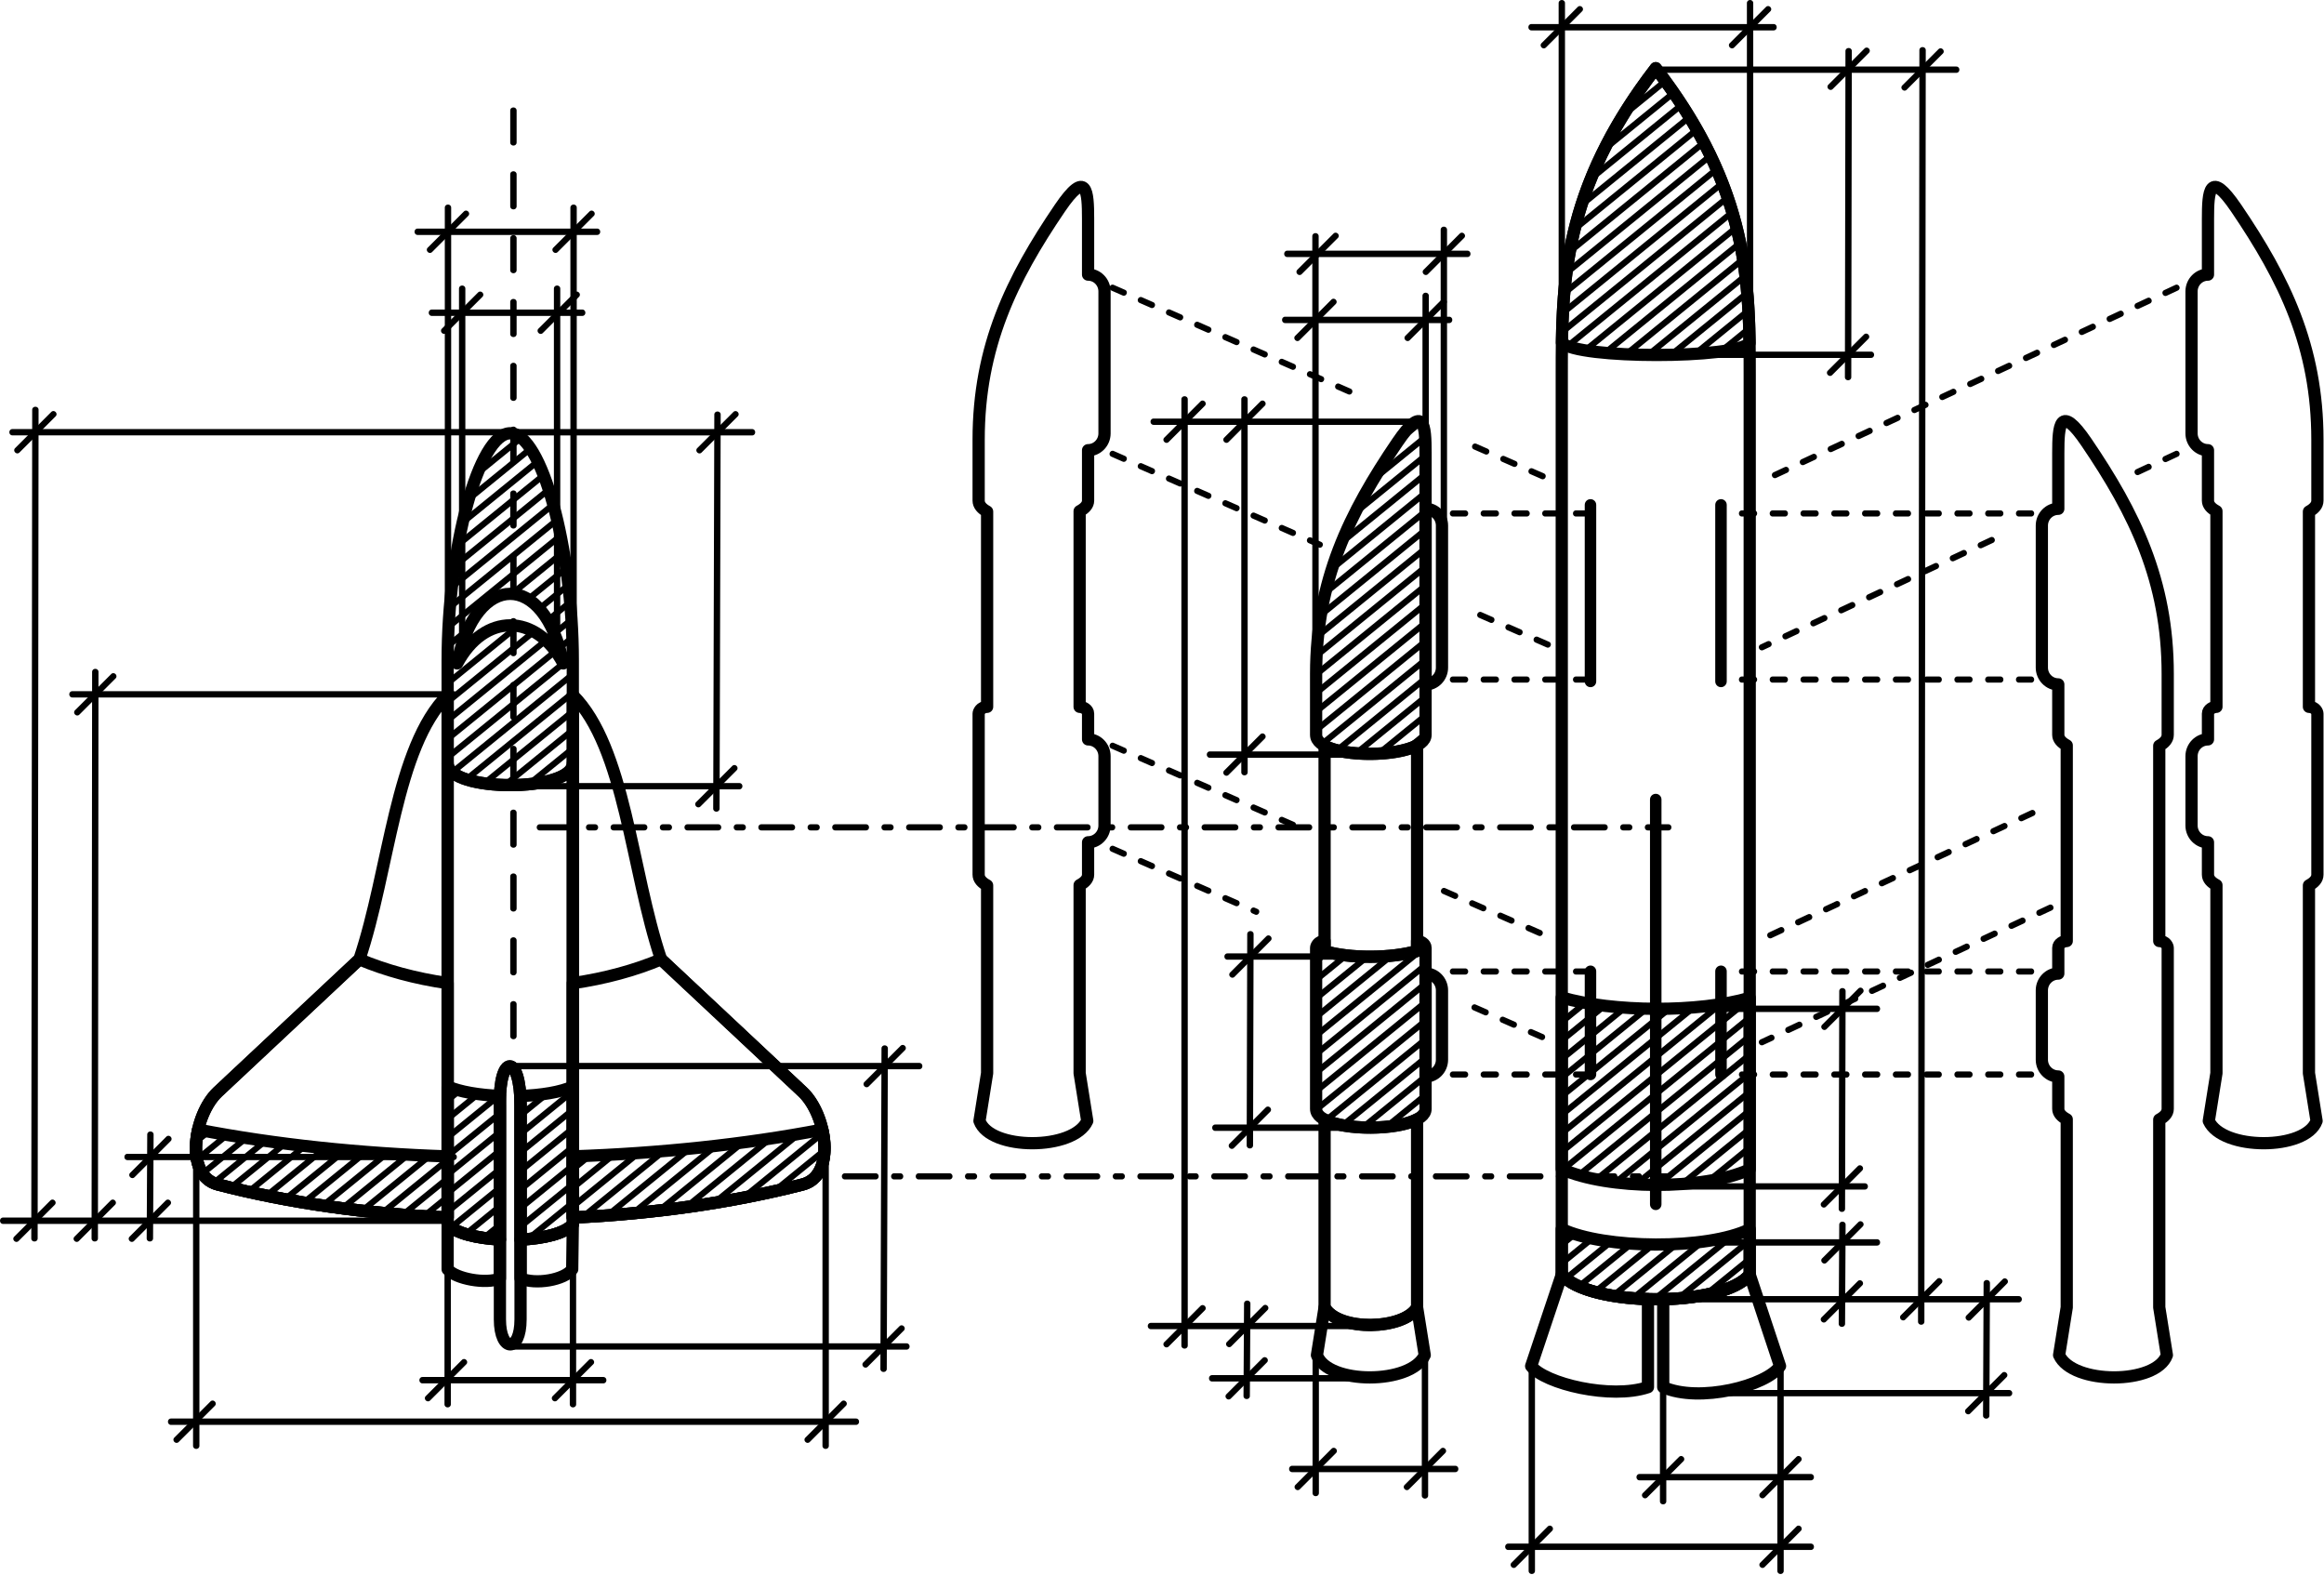 <?xml version="1.0" encoding="UTF-8"?>
<svg width="1508px" height="1022px" viewBox="0 0 1508 1022" version="1.1" xmlns="http://www.w3.org/2000/svg" xmlns:xlink="http://www.w3.org/1999/xlink">
    <!-- Generator: Sketch 43.2 (39069) - http://www.bohemiancoding.com/sketch -->
    <title>schematic-booster</title>
    <desc>Created with Sketch.</desc>
    <defs></defs>
    <g id="Page-7" stroke="none" stroke-width="1" fill="none" fill-rule="evenodd">
        <g id="schematic-booster">
            <path d="M1074.38,44.236 C1013.53,123.243 1013.4,184.761 1013.4,242.87 L1013.4,826.961 C1030.76,847.741 1117.51,848.727 1135.36,826.961 L1135.36,242.87 C1135.36,184.76 1135.36,123.243 1074.38,44.236 Z" id="Stroke-1" stroke="#000000" stroke-width="7.937" stroke-linecap="round" stroke-linejoin="round"></path>
            <path d="M1013.4,647.156 L1013.4,758.435 C1042.97,771.863 1105.62,772.392 1135.36,758.638 L1135.36,647.399 C1102.15,657.084 1046.5,656.729 1013.4,647.156 Z" id="Stroke-2" stroke="#000000" stroke-width="7.937" stroke-linecap="round" stroke-linejoin="round"></path>
            <path d="M1025.69,763.988 C1023.67,765.634 1021.15,762.545 1023.18,760.897 L1134.1,670.68 C1136.13,669.032 1138.64,672.121 1136.61,673.77 L1025.69,763.988 Z M1037.13,766.732 L1136.61,685.814 C1138.64,684.166 1136.13,681.077 1134.1,682.724 L1034.61,763.642 C1032.59,765.289 1035.1,768.379 1037.13,766.732 Z M1049.54,768.683 L1136.61,697.859 C1138.64,696.211 1136.13,693.121 1134.1,694.769 L1047.02,765.593 C1045,767.241 1047.51,770.33 1049.54,768.683 Z M1062.87,769.878 L1136.61,709.904 C1138.64,708.255 1136.13,705.166 1134.1,706.814 L1060.36,766.788 C1058.34,768.437 1060.85,771.526 1062.87,769.878 Z M1092.7,769.707 L1136.61,733.992 C1138.64,732.344 1136.13,729.255 1134.1,730.902 L1090.19,766.617 C1088.16,768.266 1090.68,771.355 1092.7,769.707 Z M1109.96,767.711 L1136.61,746.036 C1138.64,744.389 1136.13,741.299 1134.1,742.947 L1107.45,764.621 C1105.43,766.27 1107.94,769.359 1109.96,767.711 Z M1077.2,770.274 L1136.61,721.948 C1138.64,720.3 1136.13,717.21 1134.1,718.858 L1074.68,767.184 C1072.66,768.831 1075.17,771.921 1077.2,770.274 Z M1015.4,760.309 L1136.61,661.726 C1138.64,660.077 1136.13,656.989 1134.1,658.636 L1012.89,757.219 C1010.87,758.866 1013.38,761.956 1015.4,760.309 Z M1014.66,652.518 C1012.63,654.165 1010.12,651.076 1012.14,649.428 C1014.45,647.553 1016.78,644.799 1018.46,646.859 C1020.13,648.917 1016.96,650.644 1014.66,652.518 Z M1014.66,676.607 L1042.37,654.062 C1044.4,652.414 1041.89,649.325 1039.86,650.972 L1012.14,673.517 C1010.12,675.165 1012.63,678.254 1014.66,676.607 Z M1014.66,700.696 L1069.65,655.966 C1071.68,654.318 1069.16,651.229 1067.14,652.876 L1012.14,697.606 C1010.12,699.254 1012.63,702.343 1014.66,700.696 Z M1014.66,712.739 L1084.49,655.944 C1086.51,654.295 1084,651.206 1081.98,652.853 L1012.14,709.651 C1010.12,711.298 1012.63,714.388 1014.66,712.739 Z M1014.66,724.784 L1100.33,655.103 C1102.36,653.454 1099.84,650.365 1097.82,652.013 L1012.14,721.695 C1010.12,723.343 1012.63,726.432 1014.66,724.784 Z M1014.66,736.829 L1117.64,653.065 C1119.67,651.417 1117.16,648.327 1115.13,649.976 L1012.14,733.739 C1010.12,735.387 1012.63,738.477 1014.66,736.829 Z M1014.66,748.873 L1136.61,649.681 C1138.64,648.033 1136.13,644.944 1134.1,646.591 L1012.14,745.783 C1010.12,747.432 1012.63,750.521 1014.66,748.873 Z M1014.66,688.652 L1055.64,655.319 C1057.66,653.671 1055.15,650.581 1053.13,652.229 L1012.14,685.562 C1010.12,687.209 1012.63,690.298 1014.66,688.652 Z M1014.66,664.563 C1012.63,666.21 1010.12,663.12 1012.14,661.473 L1027.35,649.105 C1029.37,647.458 1031.89,650.547 1029.86,652.196 L1014.66,664.563 Z" id="Fill-3" fill="#000000"></path>
            <path d="M1074.38,44.236 C1020.65,113.994 1014.26,170.118 1013.5,222.3 C1023.41,232.986 1126.53,232.868 1135.26,222.508 C1134.54,170.266 1128.29,114.087 1074.38,44.236 Z" id="Stroke-4" stroke="#000000" stroke-width="7.937" stroke-linecap="round" stroke-linejoin="round"></path>
            <path d="M1016.24,191.792 C1014.22,193.439 1011.7,190.35 1013.73,188.702 L1112.66,108.241 C1114.68,106.594 1117.2,109.683 1115.17,111.331 L1016.24,191.792 Z M1015.37,204.549 L1118.88,120.355 C1120.91,118.707 1118.4,115.618 1116.37,117.265 L1012.85,201.459 C1010.83,203.107 1013.34,206.197 1015.37,204.549 Z M1014.89,216.976 L1122.28,129.637 C1124.31,127.989 1121.79,124.9 1119.77,126.547 L1012.38,213.886 C1010.36,215.534 1012.87,218.623 1014.89,216.976 Z M1018.51,226.076 L1125.34,139.192 C1127.37,137.544 1124.85,134.455 1122.83,136.102 L1016,222.987 C1013.98,224.634 1016.49,227.724 1018.51,226.076 Z M1042.74,230.466 L1130.37,159.192 C1132.39,157.544 1129.88,154.455 1127.86,156.102 L1040.22,227.376 C1038.2,229.025 1040.71,232.114 1042.74,230.466 Z M1056.41,231.388 L1132.31,169.657 C1134.34,168.009 1131.82,164.92 1129.8,166.567 L1053.9,228.299 C1051.87,229.947 1054.38,233.036 1056.41,231.388 Z M1070.7,231.806 L1133.86,180.44 C1135.89,178.792 1133.37,175.703 1131.35,177.35 L1068.19,228.717 C1066.17,230.365 1068.68,233.454 1070.7,231.806 Z M1101.18,231.113 C1099.15,232.76 1096.64,229.671 1098.66,228.023 L1133.32,199.836 C1135.34,198.189 1137.86,201.278 1135.83,202.926 L1101.18,231.113 Z M1117.9,229.551 C1115.88,231.198 1113.37,228.11 1115.39,226.462 L1133.8,211.486 C1135.83,209.838 1138.34,212.927 1136.32,214.575 L1117.9,229.551 Z M1085.59,231.742 L1135.03,191.534 C1137.06,189.886 1134.54,186.797 1132.52,188.444 L1083.08,228.653 C1081.05,230.3 1083.57,233.389 1085.59,231.742 Z M1029.88,228.878 L1128.04,149.04 C1130.07,147.392 1127.55,144.303 1125.53,145.95 L1027.37,225.788 C1025.34,227.437 1027.85,230.526 1029.88,228.878 Z M1017.68,178.582 L1111.16,102.549 C1113.18,100.901 1110.67,97.812 1108.65,99.459 L1015.16,175.492 C1013.14,177.14 1015.65,180.229 1017.68,178.582 Z M1042.18,98.431 C1040.15,100.078 1037.64,96.989 1039.67,95.341 L1084.78,58.644 C1086.81,56.997 1089.32,60.086 1087.3,61.734 L1042.18,98.431 Z M1033.59,117.459 L1092.52,69.531 C1094.54,67.884 1092.03,64.794 1090.01,66.442 L1031.08,114.369 C1029.05,116.017 1031.56,119.107 1033.59,117.459 Z M1027.43,134.515 L1097.54,77.494 C1099.56,75.847 1097.05,72.758 1095.02,74.405 L1024.92,131.426 C1022.89,133.073 1025.4,136.162 1027.43,134.515 Z M1023,150.164 L1102.32,85.647 C1104.35,83.999 1101.84,80.91 1099.81,82.558 L1020.48,147.074 C1018.46,148.722 1020.97,151.812 1023,150.164 Z M1019.85,164.766 L1106.87,93.993 C1108.89,92.345 1106.38,89.256 1104.36,90.904 L1017.34,161.677 C1015.31,163.325 1017.83,166.414 1019.85,164.766 Z M1054.44,76.415 L1081.87,54.1 C1083.9,52.452 1081.39,49.364 1079.36,51.011 L1051.93,73.325 C1049.9,74.973 1052.41,78.062 1054.44,76.415 Z" id="Fill-5" fill="#000000"></path>
            <path d="M1013.4,797.364 L1013.4,826.961 C1030.76,847.741 1117.51,848.727 1135.36,826.961 L1135.36,797.506 C1107.65,811.019 1040.91,810.485 1013.4,797.364 Z" id="Stroke-6" stroke="#000000" stroke-width="7.937" stroke-linecap="round" stroke-linejoin="round"></path>
            <path d="M1014.66,809.096 C1012.63,810.743 1010.12,807.654 1012.14,806.006 L1020.63,799.104 C1022.65,797.456 1025.17,800.546 1023.14,802.194 L1014.66,809.096 Z M1017.26,831.063 L1046.7,807.125 C1048.72,805.477 1046.21,802.388 1044.18,804.035 L1014.75,827.973 C1012.73,829.62 1015.24,832.71 1017.26,831.063 Z M1025.83,836.14 L1059.92,808.417 C1061.94,806.769 1059.43,803.68 1057.4,805.327 L1023.32,833.051 C1021.29,834.698 1023.8,837.787 1025.83,836.14 Z M1036.22,839.734 C1034.2,841.381 1031.68,838.292 1033.71,836.644 L1071.55,805.865 C1073.58,804.218 1076.09,807.307 1074.06,808.955 L1036.22,839.734 Z M1060.81,843.824 C1058.78,845.472 1056.27,842.383 1058.3,840.736 L1103.43,804.031 C1105.45,802.383 1107.96,805.473 1105.94,807.12 L1060.81,843.824 Z M1090.28,843.946 L1136.61,806.259 C1138.64,804.611 1136.13,801.522 1134.1,803.169 L1087.76,840.856 C1085.74,842.504 1088.25,845.593 1090.28,843.946 Z M1107.97,841.596 L1136.61,818.303 C1138.64,816.656 1136.13,813.566 1134.1,815.214 L1105.46,838.507 C1103.44,840.155 1105.95,843.243 1107.97,841.596 Z M1074.84,844.453 L1125.62,803.155 C1127.65,801.507 1125.14,798.418 1123.11,800.065 L1072.33,841.364 C1070.31,843.012 1072.82,846.101 1074.84,844.453 Z M1047.94,842.245 C1045.92,843.893 1043.4,840.803 1045.43,839.156 L1086.75,805.545 C1088.78,803.898 1091.29,806.988 1089.26,808.635 L1047.94,842.245 Z M1014.66,821.14 L1034.4,805.083 C1036.42,803.436 1033.91,800.347 1031.89,801.994 L1012.14,818.051 C1010.12,819.698 1012.63,822.787 1014.66,821.14 Z" id="Fill-7" fill="#000000"></path>
            <path d="M1155.03,886.283 C1146.51,899.035 1102.67,910.345 1079.23,899.948 L1079.23,842.872 C1103.58,842.345 1127.01,837.143 1135.36,826.961 L1155.03,886.283 Z M1069.33,899.948 C1045.3,908.035 1002.47,897.717 993.536,886.283 L1013.4,826.961 C1021.54,836.704 1044.94,842.096 1069.33,842.83 L1069.33,899.948 Z" id="Stroke-8" stroke="#000000" stroke-width="7.937" stroke-linecap="round" stroke-linejoin="round"></path>
            <path d="M1112.99,327.557 C1112.99,325.498 1114.66,323.829 1116.72,323.829 C1118.78,323.829 1120.45,325.498 1120.45,327.557 L1120.45,442.095 C1120.45,444.155 1118.78,445.823 1116.72,445.823 C1114.66,445.823 1112.99,444.155 1112.99,442.095 L1112.99,327.557 Z M1112.99,630.142 C1112.99,628.082 1114.66,626.412 1116.72,626.412 C1118.78,626.412 1120.45,628.082 1120.45,630.142 L1120.45,697.075 C1120.45,699.134 1118.78,700.803 1116.72,700.803 C1114.66,700.803 1112.99,699.134 1112.99,697.075 L1112.99,630.142 Z M1028.31,327.557 C1028.31,325.498 1029.98,323.829 1032.04,323.829 C1034.1,323.829 1035.76,325.498 1035.76,327.557 L1035.76,442.095 C1035.76,444.155 1034.1,445.823 1032.04,445.823 C1029.98,445.823 1028.31,444.155 1028.31,442.095 L1028.31,327.557 Z M1028.31,630.142 C1028.31,628.082 1029.98,626.412 1032.04,626.412 C1034.1,626.412 1035.76,628.082 1035.76,630.142 L1035.76,697.075 C1035.76,699.134 1034.1,700.803 1032.04,700.803 C1029.98,700.803 1028.31,699.134 1028.31,697.075 L1028.31,630.142 Z" id="Fill-9" fill="#000000"></path>
            <path d="M233.206,622.362 C252.614,564.706 256.474,484.975 290.467,450.943 L290.467,789.946 C238.287,787.52 187.229,780.362 141.351,768.46 C119.373,762.759 125.714,723.033 141.351,708.389 L233.206,622.362 Z M371.69,450.943 C405.683,484.975 409.544,564.706 428.951,622.362 L520.805,708.389 C536.442,723.033 542.801,762.807 520.805,768.46 C474.73,780.304 423.692,787.451 371.69,789.909 L371.69,450.943 Z" id="Stroke-10" stroke="#000000" stroke-width="7.937" stroke-linecap="round" stroke-linejoin="round"></path>
            <path d="M428.97,622.379 L520.805,708.389 C536.442,723.033 542.801,762.807 520.805,768.46 C474.73,780.304 423.692,787.451 371.69,789.909 L371.69,637.847 C392.715,634.819 412.107,629.495 428.97,622.379 Z M290.467,789.946 C238.287,787.52 187.229,780.362 141.351,768.46 C119.373,762.759 125.714,723.033 141.351,708.389 L233.187,622.379 C250.05,629.495 269.442,634.819 290.467,637.847 L290.467,789.946 Z" id="Stroke-11" stroke="#000000" stroke-width="7.937" stroke-linecap="round" stroke-linejoin="round"></path>
            <path d="M533.597,732.87 C537.16,748.443 534.398,764.966 520.805,768.46 C474.73,780.304 423.692,787.451 371.69,789.909 L371.69,750.22 C427.921,748.329 483.249,742.548 533.597,732.87 Z M290.467,789.946 C238.287,787.52 187.229,780.362 141.351,768.46 C127.777,764.939 125.008,748.439 128.558,732.885 C178.704,742.603 234.052,748.39 290.467,750.249 L290.467,789.946 Z" id="Stroke-12" stroke="#000000" stroke-width="7.937" stroke-linecap="round" stroke-linejoin="round"></path>
            <path d="M262.689,789.64 C260.696,791.261 258.183,788.172 260.177,786.551 L289.211,762.936 C291.204,761.315 293.717,764.405 291.723,766.026 L262.689,789.64 Z M525.081,768.941 C523.088,770.562 520.575,767.472 522.569,765.85 L528.966,760.648 C530.959,759.027 533.471,762.116 531.478,763.738 L525.081,768.941 Z M276.28,790.631 L291.723,778.071 C293.717,776.449 291.204,773.36 289.211,774.981 L273.768,787.541 C271.774,789.162 274.287,792.251 276.28,790.631 Z M372.946,760.187 C370.953,761.809 368.44,758.719 370.434,757.098 L381.299,748.26 C383.292,746.639 385.805,749.729 383.811,751.35 L372.946,760.187 Z M372.946,772.232 L399.574,750.573 C401.569,748.952 399.056,745.863 397.063,747.484 L370.434,769.142 C368.44,770.763 370.953,773.852 372.946,772.232 Z M372.946,784.277 L415.623,749.566 C417.616,747.945 415.104,744.855 413.111,746.476 L370.434,781.187 C368.44,782.808 370.953,785.897 372.946,784.277 Z M395.409,790.095 C393.416,791.716 390.903,788.626 392.897,787.005 L446.159,743.686 C448.152,742.064 450.665,745.154 448.671,746.775 L395.409,790.095 Z M428.914,786.934 L483.221,742.764 C485.215,741.143 482.702,738.053 480.709,739.674 L426.402,783.843 C424.408,785.464 426.921,788.554 428.914,786.934 Z M446.459,784.708 L501.182,740.2 C503.176,738.579 500.663,735.489 498.669,737.111 L443.947,781.618 C441.953,783.239 444.466,786.329 446.459,784.708 Z M464.643,781.963 L519.699,737.185 C521.692,735.564 519.18,732.474 517.186,734.095 L462.131,778.873 C460.137,780.495 462.65,783.584 464.643,781.963 Z M483.589,778.599 L535.299,736.541 C537.292,734.92 534.78,731.83 532.786,733.451 L481.076,775.509 C479.083,777.13 481.595,780.22 483.589,778.599 Z M503.474,774.47 L536.247,747.814 C538.241,746.193 535.728,743.103 533.735,744.724 L500.962,771.38 C498.968,773 501.481,776.09 503.474,774.47 Z M411.92,788.711 C409.927,790.331 407.414,787.242 409.407,785.621 L463.225,741.85 C465.218,740.229 467.731,743.319 465.737,744.94 L411.92,788.711 Z M379.33,791.128 L431.98,748.307 C433.973,746.686 431.461,743.596 429.467,745.217 L376.818,788.038 C374.824,789.659 377.337,792.749 379.33,791.128 Z M249.347,788.447 L291.723,753.981 C293.717,752.36 291.204,749.27 289.211,750.892 L246.835,785.357 C244.842,786.979 247.354,790.068 249.347,788.447 Z M129.072,753.781 C127.079,755.402 124.567,752.313 126.56,750.692 L146.141,734.765 C148.135,733.144 150.647,736.234 148.654,737.855 L129.072,753.781 Z M132.637,762.927 L160.989,739.866 C162.983,738.245 160.47,735.156 158.477,736.777 L130.124,759.837 C128.131,761.458 130.643,764.547 132.637,762.927 Z M139.895,769.069 L173.507,741.731 C175.5,740.11 172.988,737.019 170.994,738.64 L137.382,765.978 C135.388,767.6 137.901,770.69 139.895,769.069 Z M162.473,774.793 C160.481,776.413 157.968,773.324 159.962,771.703 L196.566,741.931 C198.56,740.31 201.072,743.4 199.078,745.021 L162.473,774.793 Z M186.161,779.615 L225.367,747.728 C227.361,746.107 224.848,743.017 222.855,744.638 L183.649,776.527 C181.655,778.148 184.167,781.237 186.161,779.615 Z M198.341,781.755 L238.783,748.862 C240.776,747.24 238.263,744.151 236.27,745.772 L195.828,778.665 C193.834,780.286 196.347,783.376 198.341,781.755 Z M210.746,783.708 C208.754,785.329 206.241,782.24 208.235,780.618 L249.869,746.756 C251.863,745.135 254.375,748.225 252.381,749.846 L210.746,783.708 Z M223.381,785.478 L266.167,750.678 C268.16,749.057 265.648,745.967 263.655,747.588 L220.868,782.388 C218.875,784.009 221.387,787.099 223.381,785.478 Z M236.245,787.059 L280.142,751.356 C282.136,749.735 279.623,746.645 277.63,748.267 L233.733,783.969 C231.739,785.59 234.252,788.68 236.245,787.059 Z M174.206,777.295 C172.212,778.916 169.699,775.826 171.693,774.205 L209.621,743.358 C211.614,741.737 214.127,744.826 212.133,746.448 L174.206,777.295 Z M150.967,772.107 L186.203,743.448 C188.197,741.827 185.684,738.738 183.691,740.359 L148.454,769.018 C146.461,770.639 148.973,773.728 150.967,772.107 Z M128.595,742.124 L136.5,735.696 C138.493,734.074 135.98,730.985 133.987,732.606 L126.084,739.034 C124.09,740.656 126.603,743.745 128.595,742.124 Z" id="Fill-13" fill="#000000"></path>
            <path d="M290.467,495.236 L290.467,794.356 C295.517,800.037 309.378,803.356 324.382,804.157 L324.382,717.195 C323.63,683.387 337.776,683.303 337.776,717.195 L337.776,804.202 C352.705,803.507 366.527,800.277 371.69,794.356 L371.69,495.236 C371.69,514.091 290.467,514.09 290.467,495.236 Z" id="Stroke-14" stroke="#000000" stroke-width="7.937" stroke-linecap="round" stroke-linejoin="round"></path>
            <path d="M290.467,428.578 L290.467,495.236 C290.467,514.09 371.69,514.091 371.69,495.236 L371.69,428.578 C371.69,355.139 351.385,281.081 331.079,281.087 C310.773,281.093 290.467,355.165 290.467,428.578 Z" id="Stroke-15" stroke="#000000" stroke-width="7.937" stroke-linecap="round" stroke-linejoin="round"></path>
            <path d="M293.176,395.445 C291.183,397.066 288.67,393.976 290.664,392.355 L360.281,335.733 C362.275,334.112 364.788,337.201 362.794,338.823 L293.176,395.445 Z M292.313,408.191 L365.026,349.052 C367.019,347.431 364.506,344.341 362.513,345.963 L289.801,405.101 C287.807,406.722 290.32,409.812 292.313,408.191 Z M291.838,420.622 C289.844,422.243 287.332,419.154 289.325,417.532 L302.297,406.983 C304.29,405.361 306.802,408.451 304.809,410.073 L291.838,420.622 Z M333.352,386.858 L366.973,359.512 C368.967,357.891 366.454,354.802 364.461,356.423 L330.84,383.768 C328.846,385.389 331.358,388.479 333.352,386.858 Z M291.723,432.76 L299.065,426.789 C301.058,425.168 298.545,422.078 296.552,423.699 L289.211,429.67 C287.218,431.291 289.73,434.381 291.723,432.76 Z M303.652,423.057 C301.659,424.678 299.146,421.589 301.14,419.968 L317.213,406.896 C319.206,405.274 321.718,408.364 319.725,409.985 L303.652,423.057 Z M343.941,390.289 L368.652,370.192 C370.645,368.57 368.133,365.481 366.139,367.102 L341.429,387.2 C339.435,388.821 341.948,391.911 343.941,390.289 Z M291.723,456.849 C289.73,458.47 287.218,455.38 289.211,453.759 L345.174,408.243 C347.167,406.621 349.68,409.711 347.686,411.333 L291.723,456.849 Z M356.677,404.02 L371.214,392.197 C373.208,390.575 370.695,387.486 368.702,389.107 L354.164,400.93 C352.171,402.552 354.683,405.641 356.677,404.02 Z M291.723,468.893 L355.505,417.018 C357.498,415.397 354.985,412.307 352.992,413.929 L289.211,465.803 C287.218,467.425 289.73,470.514 291.723,468.893 Z M360.967,412.576 C358.973,414.197 356.461,411.107 358.454,409.486 L369.573,400.443 C371.567,398.822 374.079,401.911 372.086,403.532 L360.967,412.576 Z M291.723,480.938 L361.738,423.993 C362.266,423.564 362.516,422.919 362.466,422.288 C363.073,422.466 363.755,422.352 364.282,421.923 L372.666,415.105 C374.659,413.484 372.146,410.394 370.154,412.015 L361.77,418.833 C361.242,419.262 360.992,419.907 361.042,420.537 C360.435,420.36 359.753,420.474 359.225,420.903 L289.211,477.848 C287.218,479.469 289.73,482.559 291.723,480.938 Z M294.748,502.567 C292.754,504.188 290.241,501.098 292.235,499.477 L370.434,435.876 C372.427,434.255 374.94,437.344 372.946,438.966 L294.748,502.567 Z M315.497,509.779 L372.946,463.054 C374.94,461.433 372.427,458.344 370.434,459.965 L312.985,506.69 C310.991,508.311 313.504,511.4 315.497,509.779 Z M328.958,510.876 C326.965,512.497 324.452,509.407 326.446,507.786 L370.434,472.01 C372.427,470.389 374.94,473.478 372.946,475.099 L328.958,510.876 Z M344.418,510.346 C342.425,511.967 339.912,508.878 341.906,507.256 L370.434,484.053 C372.427,482.432 374.94,485.522 372.946,487.143 L344.418,510.346 Z M365.138,505.538 L372.173,499.817 C374.166,498.196 371.654,495.107 369.66,496.727 L362.626,502.448 C360.633,504.07 363.145,507.159 365.138,505.538 Z M303.856,507.203 L372.946,451.01 C374.94,449.388 372.427,446.299 370.434,447.92 L301.343,504.114 C299.349,505.735 301.862,508.825 303.856,507.203 Z M291.723,492.982 L372.932,426.932 C374.926,425.311 372.413,422.222 370.42,423.843 L289.211,489.892 C287.218,491.513 289.73,494.603 291.723,492.982 Z M291.723,444.804 C289.73,446.425 287.218,443.336 289.211,441.715 L334.852,404.593 C336.845,402.972 339.358,406.061 337.364,407.683 L291.723,444.804 Z M351.174,396.451 L370.064,381.087 C372.058,379.466 369.545,376.376 367.552,377.997 L348.661,393.362 C346.667,394.984 349.18,398.073 351.174,396.451 Z M294.458,382.358 L360.257,328.842 C362.25,327.22 359.738,324.131 357.744,325.752 L291.946,379.268 C289.952,380.889 292.465,383.979 294.458,382.358 Z M311.092,308.606 C309.098,310.227 306.586,307.138 308.58,305.517 L336.914,282.471 C338.907,280.85 341.42,283.94 339.426,285.562 L311.092,308.606 Z M305.437,325.25 C303.444,326.871 300.931,323.782 302.925,322.16 L343.033,289.539 C345.026,287.918 347.539,291.008 345.546,292.629 L305.437,325.25 Z M301.487,340.508 L350.195,300.892 C352.188,299.27 349.676,296.181 347.682,297.802 L298.974,337.418 C296.981,339.039 299.493,342.129 301.487,340.508 Z M298.505,354.978 L354.054,309.798 C356.048,308.176 353.535,305.086 351.542,306.707 L295.992,351.888 C293.999,353.509 296.511,356.599 298.505,354.978 Z M296.209,368.889 L357.365,319.149 C359.359,317.528 356.846,314.438 354.853,316.059 L293.697,365.8 C291.703,367.421 294.216,370.51 296.209,368.889 Z" id="Fill-16" fill="#000000"></path>
            <path d="M290.467,704.852 L290.467,794.356 C295.517,800.037 309.378,803.356 324.382,804.157 L324.382,717.195 C324.332,714.986 324.348,712.925 324.418,711.004 C311.035,710.456 298.341,708.382 290.467,704.852 Z M337.776,804.202 C352.705,803.507 366.527,800.277 371.69,794.356 L371.69,704.942 C363.753,708.58 351.01,710.591 337.605,711.049 C337.716,712.956 337.776,715.003 337.776,717.195 L337.776,804.202 Z" id="Stroke-17" stroke="#000000" stroke-width="7.937" stroke-linecap="round" stroke-linejoin="round"></path>
            <path d="M291.723,763.548 C289.697,765.195 287.185,762.106 289.211,760.458 L323.125,732.874 C325.151,731.227 327.664,734.316 325.638,735.964 L291.723,763.548 Z M339.031,725.071 C337.006,726.718 334.493,723.628 336.519,721.981 L353.817,707.912 C355.842,706.265 358.355,709.354 356.328,711.002 L339.031,725.071 Z M291.723,775.592 L325.638,748.008 C327.664,746.361 325.151,743.271 323.125,744.918 L289.211,772.502 C287.185,774.151 289.697,777.239 291.723,775.592 Z M339.031,737.114 L372.946,709.531 C374.972,707.883 372.459,704.794 370.434,706.441 L336.519,734.026 C334.493,735.673 337.006,738.762 339.031,737.114 Z M291.723,787.636 L325.638,760.053 C327.664,758.405 325.151,755.316 323.125,756.963 L289.211,784.546 C287.185,786.195 289.697,789.283 291.723,787.636 Z M339.031,749.159 L372.946,721.575 C374.972,719.928 372.459,716.838 370.434,718.486 L336.519,746.07 C334.493,747.717 337.006,750.807 339.031,749.159 Z M293.948,797.871 C291.923,799.519 289.41,796.43 291.436,794.781 L323.125,769.007 C325.151,767.361 327.664,770.449 325.638,772.097 L293.948,797.871 Z M339.031,761.203 C337.006,762.851 334.493,759.762 336.519,758.114 L370.434,730.531 C372.459,728.883 374.972,731.972 372.946,733.62 L339.031,761.203 Z M315.174,804.697 L325.638,796.187 C327.664,794.538 325.151,791.449 323.125,793.096 L312.662,801.607 C310.635,803.255 313.148,806.344 315.174,804.697 Z M339.031,785.292 L372.946,757.709 C374.972,756.061 372.459,752.972 370.434,754.619 L336.519,782.202 C334.493,783.851 337.006,786.94 339.031,785.292 Z M339.031,797.337 C337.006,798.985 334.493,795.896 336.519,794.247 L370.434,766.664 C372.459,765.017 374.972,768.106 372.946,769.753 L339.031,797.337 Z M343.894,805.427 C341.868,807.074 339.355,803.985 341.382,802.337 L370.434,778.708 C372.459,777.061 374.972,780.15 372.946,781.798 L343.894,805.427 Z M363.392,801.613 L372.946,793.842 C374.972,792.195 372.459,789.106 370.434,790.752 L360.88,798.523 C358.854,800.171 361.366,803.26 363.392,801.613 Z M303.44,802.197 C301.414,803.843 298.902,800.754 300.927,799.107 L323.125,781.052 C325.151,779.405 327.664,782.493 325.638,784.142 L303.44,802.197 Z M339.031,773.248 C337.006,774.896 334.493,771.807 336.519,770.158 L370.434,742.574 C372.459,740.927 374.972,744.017 372.946,745.664 L339.031,773.248 Z M291.723,751.503 L325.638,723.919 C327.664,722.272 325.151,719.183 323.125,720.829 L289.211,748.413 C287.185,750.061 289.697,753.151 291.723,751.503 Z M338.891,713.14 C342.324,710.347 338.777,708.1 337.083,709.478 C333.649,712.27 337.197,714.519 338.891,713.14 Z M291.723,715.369 C289.697,717.017 287.185,713.927 289.211,712.28 L296.983,705.958 C299.009,704.312 301.521,707.401 299.495,709.048 L291.723,715.369 Z M291.723,727.414 C289.697,729.062 287.185,725.972 289.211,724.324 L308.973,708.251 C310.999,706.604 313.512,709.693 311.486,711.341 L291.723,727.414 Z M291.723,739.458 L324.853,712.513 C326.88,710.864 324.366,707.776 322.341,709.423 L289.211,736.368 C287.185,738.017 289.697,741.106 291.723,739.458 Z" id="Fill-18" fill="#000000"></path>
            <path d="M371.296,823.492 C366.344,830.464 347.271,833.631 337.776,829.341 L337.776,804.203 C352.706,803.507 366.527,800.277 371.69,794.356 L371.296,823.492 Z M324.382,829.415 C315.428,833.303 295.603,829.673 290.467,823.492 L290.467,794.356 C295.517,800.038 309.378,803.356 324.382,804.156 L324.382,829.415 Z" id="Stroke-19" stroke="#000000" stroke-width="7.937" stroke-linecap="round" stroke-linejoin="round"></path>
            <path d="M365.513,430.411 C353.346,370.223 308.809,370.244 296.643,430.422 C314.262,397.482 347.894,397.469 365.513,430.411 Z" id="Stroke-20" stroke="#000000" stroke-width="7.937" stroke-linecap="round" stroke-linejoin="round"></path>
            <path d="M324.382,717.195 L324.382,855.966 C324.382,877.494 337.776,877.757 337.776,855.966 L337.776,717.195 C337.776,683.303 323.63,683.387 324.382,717.195 Z" id="Stroke-21" stroke="#000000" stroke-width="7.937" stroke-linecap="round" stroke-linejoin="round"></path>
            <path d="M1070.65,518.723 C1070.65,516.664 1072.32,514.995 1074.38,514.995 C1076.44,514.995 1078.11,516.664 1078.11,518.723 L1078.11,781.343 C1078.11,783.402 1076.44,785.072 1074.38,785.072 C1072.32,785.072 1070.65,783.402 1070.65,781.343 L1070.65,518.723 Z" id="Fill-22" fill="#000000"></path>
            <path d="M919.524,483.584 L919.524,616.951 C903.404,621.819 875.582,622.04 859.496,617.071 L859.496,483.837 C872.732,491.026 906.288,490.683 919.524,483.584 Z M919.524,726.193 L919.524,848.196 C911.805,862.323 868.823,864.5 859.496,848.196 L859.496,726.367 C872.732,733.438 906.288,733.2 919.524,726.193 Z" id="Stroke-23" stroke="#000000" stroke-width="7.937" stroke-linecap="round" stroke-linejoin="round"></path>
            <path d="M925.016,614.933 L925.016,624.866 L925.016,719.404 C925.016,735.298 854.005,735.925 854.005,719.404 L854.005,614.933 C854.005,613.956 855.143,610.633 859.496,610.502 L859.496,617.071 C875.582,622.04 903.404,621.819 919.524,616.951 L919.524,610.502 C921.866,610.573 925.016,612.202 925.016,614.933 Z" id="Stroke-24" stroke="#000000" stroke-width="7.937" stroke-linecap="round" stroke-linejoin="round"></path>
            <path d="M855.26,625.16 C853.235,626.807 850.721,623.718 852.748,622.071 L860.127,616.07 C862.152,614.422 864.665,617.511 862.639,619.159 L855.26,625.16 Z M855.26,637.204 L874.712,621.385 C876.737,619.738 874.224,616.648 872.199,618.295 L852.748,634.114 C850.721,635.763 853.235,638.852 855.26,637.204 Z M855.26,649.249 L888.474,622.236 C890.501,620.587 887.988,617.498 885.962,619.145 L852.748,646.159 C850.721,647.807 853.235,650.897 855.26,649.249 Z M855.26,673.338 L926.175,615.662 C928.2,614.014 925.687,610.925 923.662,612.573 L852.748,670.248 C850.721,671.896 853.235,674.986 855.26,673.338 Z M855.26,685.382 L926.272,627.626 C928.299,625.979 925.786,622.89 923.76,624.536 L852.748,682.293 C850.721,683.941 853.235,687.031 855.26,685.382 Z M855.26,697.427 C853.235,699.074 850.721,695.985 852.748,694.337 L923.76,636.581 C925.786,634.934 928.299,638.023 926.272,639.671 L855.26,697.427 Z M855.297,721.487 C853.27,723.134 850.759,720.044 852.784,718.397 L923.76,660.67 C925.786,659.023 928.299,662.112 926.272,663.76 L855.297,721.487 Z M872.469,731.608 C870.444,733.255 867.931,730.165 869.958,728.518 L923.76,684.759 C925.785,683.112 928.298,686.202 926.272,687.849 L872.469,731.608 Z M885.555,733.009 L926.272,699.894 C928.298,698.245 925.785,695.156 923.76,696.803 L883.044,729.92 C881.017,731.568 883.53,734.656 885.555,733.009 Z M900.851,732.613 L926.272,711.938 C928.298,710.289 925.785,707.2 923.76,708.848 L898.339,729.523 C896.313,731.171 898.826,734.26 900.851,732.613 Z M861.65,728.364 C859.624,730.011 857.111,726.922 859.137,725.274 L923.76,672.714 C925.785,671.067 928.298,674.156 926.272,675.804 L861.65,728.364 Z M855.26,709.472 C853.235,711.118 850.721,708.03 852.748,706.382 L923.76,648.625 C925.786,646.978 928.299,650.068 926.272,651.715 L855.26,709.472 Z M855.26,661.293 L904.097,621.573 C906.124,619.925 903.611,616.836 901.586,618.483 L852.748,658.203 C850.721,659.852 853.235,662.941 855.26,661.293 Z" id="Fill-25" fill="#000000"></path>
            <path d="M924.474,879.161 L919.524,848.196 C910.977,863.067 868.282,863.773 859.496,848.196 L854.546,879.161 C861.483,898.466 915.805,898.422 924.474,879.161 Z" id="Stroke-26" stroke="#000000" stroke-width="7.937" stroke-linecap="round" stroke-linejoin="round"></path>
            <path d="M925.016,293.838 L925.016,476.732 C925.016,492.729 854.005,493.635 854.005,476.732 L854.005,437.11 C854.005,376.739 875.436,332.974 906.705,286.986 C924.084,261.427 925.016,276.081 925.016,293.838 Z" id="Stroke-27" stroke="#000000" stroke-width="7.937" stroke-linecap="round" stroke-linejoin="round"></path>
            <path d="M908.991,287.039 C906.966,288.686 904.452,285.597 906.478,283.949 L920.335,272.679 C922.36,271.032 924.873,274.121 922.846,275.769 L908.991,287.039 Z M913.942,487.767 C911.917,489.414 909.404,486.325 911.429,484.677 L923.76,474.649 C925.786,473.002 928.299,476.091 926.272,477.739 L913.942,487.767 Z M895.81,490.47 L926.272,465.695 C928.299,464.046 925.786,460.957 923.76,462.605 L893.298,487.381 C891.271,489.029 893.784,492.118 895.81,490.47 Z M892.612,312.404 L926.025,285.229 C928.051,283.581 925.538,280.492 923.512,282.139 L890.1,309.315 C888.074,310.962 890.587,314.052 892.612,312.404 Z M880.485,334.311 C878.46,335.959 875.947,332.869 877.973,331.222 L923.76,293.982 C925.786,292.335 928.299,295.424 926.272,297.072 L880.485,334.311 Z M871.76,353.453 C869.734,355.1 867.221,352.011 869.248,350.364 L923.76,306.027 C925.786,304.379 928.299,307.468 926.272,309.116 L871.76,353.453 Z M861.248,386.092 L926.272,333.205 C928.299,331.557 925.786,328.469 923.76,330.115 L858.735,383.002 C856.709,384.65 859.222,387.739 861.248,386.092 Z M858.338,400.503 L926.272,345.25 C928.299,343.602 925.786,340.512 923.76,342.16 L855.825,397.413 C853.8,399.061 856.312,402.15 858.338,400.503 Z M856.509,414.035 L926.272,357.294 C928.299,355.646 925.786,352.557 923.76,354.204 L853.996,410.945 C851.97,412.594 854.483,415.682 856.509,414.035 Z M855.26,439.139 C853.235,440.787 850.721,437.698 852.748,436.05 L923.76,378.293 C925.786,376.646 928.299,379.735 926.272,381.383 L855.26,439.139 Z M855.26,463.228 C853.235,464.876 850.721,461.786 852.748,460.138 L923.76,402.382 C925.786,400.735 928.299,403.824 926.272,405.472 L855.26,463.228 Z M855.26,475.273 L926.272,417.517 C928.299,415.868 925.786,412.78 923.76,414.427 L852.748,472.183 C850.721,473.831 853.235,476.92 855.26,475.273 Z M858.984,484.288 L926.272,429.561 C928.299,427.913 925.786,424.824 923.76,426.471 L856.471,481.198 C854.446,482.847 856.959,485.936 858.984,484.288 Z M868.815,488.337 L926.272,441.605 C928.299,439.958 925.786,436.868 923.76,438.515 L866.302,485.247 C864.276,486.895 866.79,489.984 868.815,488.337 Z M881.25,490.269 L926.272,453.65 C928.299,452.002 925.786,448.913 923.76,450.561 L878.737,487.179 C876.711,488.827 879.223,491.916 881.25,490.269 Z M855.26,451.184 C853.235,452.831 850.721,449.742 852.748,448.094 L923.76,390.338 C925.786,388.691 928.299,391.78 926.272,393.427 L855.26,451.184 Z M855.543,426.866 C853.516,428.513 851.004,425.424 853.03,423.776 L923.76,366.249 C925.786,364.602 928.299,367.691 926.272,369.338 L855.543,426.866 Z M865.571,370.531 L926.272,321.161 C928.299,319.513 925.786,316.424 923.76,318.072 L863.058,367.442 C861.032,369.09 863.546,372.178 865.571,370.531 Z" id="Fill-28" fill="#000000"></path>
            <path d="M925.016,631.632 C930.881,631.632 935.677,636.531 935.677,642.516 L935.677,687.516 C935.677,693.501 930.881,698.4 925.016,698.4 L925.016,631.632 Z M925.016,330.097 C930.881,330.097 935.677,334.994 935.677,340.98 L935.677,433.136 C935.677,439.122 930.881,444.019 925.016,444.019 L925.016,330.097 Z" id="Stroke-29" stroke="#000000" stroke-width="7.937" stroke-linecap="round" stroke-linejoin="round"></path>
            <path d="M700.546,331.645 L700.546,458.564 C702.886,458.634 706.037,460.264 706.037,462.994 L706.037,479.694 C711.901,479.694 716.698,484.592 716.698,490.577 L716.698,535.577 C716.698,541.563 711.901,546.461 706.037,546.461 L706.037,567.465 C706.037,570.175 703.969,572.441 700.545,574.253 L700.546,696.257 L705.495,727.223 C696.826,746.484 642.504,746.528 635.567,727.223 L640.517,696.257 L640.517,574.429 C637.092,572.599 635.025,570.281 635.025,567.465 L635.025,462.994 C635.025,462.018 636.165,458.695 640.517,458.564 L640.517,331.899 C637.093,330.038 635.025,327.675 635.025,324.793 L635.025,285.172 C635.025,224.801 656.457,181.036 687.726,135.048 C705.104,109.488 706.037,124.143 706.037,141.9 L706.037,178.158 C711.901,178.158 716.698,183.056 716.698,189.042 L716.698,281.198 C716.698,287.184 711.901,292.081 706.037,292.081 L706.037,324.793 C706.037,327.52 703.97,329.809 700.546,331.645 Z" id="Stroke-30" stroke="#000000" stroke-width="7.937" stroke-linecap="round" stroke-linejoin="round"></path>
            <path d="M1438.2,331.645 L1438.2,458.564 C1435.86,458.634 1432.71,460.264 1432.71,462.995 L1432.71,479.694 C1426.84,479.694 1422.05,484.592 1422.05,490.577 L1422.05,535.578 C1422.05,541.563 1426.84,546.461 1432.71,546.461 L1432.71,567.465 C1432.71,570.175 1434.77,572.441 1438.2,574.254 L1438.2,696.257 L1433.25,727.223 C1441.92,746.484 1496.24,746.528 1503.18,727.223 L1498.23,696.257 L1498.23,574.429 C1501.65,572.599 1503.72,570.282 1503.72,567.465 L1503.72,462.995 C1503.72,462.018 1502.58,458.695 1498.23,458.564 L1498.23,331.899 C1501.65,330.039 1503.72,327.675 1503.72,324.793 L1503.72,285.172 C1503.72,224.801 1482.29,181.036 1451.02,135.048 C1433.64,109.489 1432.71,124.143 1432.71,141.9 L1432.71,178.159 C1426.84,178.159 1422.05,183.056 1422.05,189.042 L1422.05,281.198 C1422.05,287.184 1426.84,292.081 1432.71,292.081 L1432.71,324.793 C1432.71,327.52 1434.77,329.809 1438.2,331.645 Z" id="Stroke-31" stroke="#000000" stroke-width="7.937" stroke-linecap="round" stroke-linejoin="round"></path>
            <path d="M1341.07,483.584 L1341.07,610.502 C1338.73,610.573 1335.58,612.202 1335.58,614.933 L1335.58,631.632 C1329.72,631.632 1324.92,636.531 1324.92,642.516 L1324.92,687.516 C1324.92,693.502 1329.72,698.4 1335.58,698.4 L1335.58,719.404 C1335.58,722.114 1337.65,724.379 1341.07,726.193 L1341.07,848.196 L1336.12,879.161 C1344.79,898.422 1399.11,898.467 1406.05,879.161 L1401.1,848.196 L1401.1,726.367 C1404.52,724.538 1406.59,722.221 1406.59,719.404 L1406.59,614.933 C1406.59,613.956 1405.45,610.634 1401.1,610.502 L1401.1,483.837 C1404.52,481.977 1406.59,479.614 1406.59,476.732 L1406.59,437.111 C1406.59,376.739 1385.16,332.974 1353.89,286.986 C1336.51,261.427 1335.58,276.082 1335.58,293.838 L1335.58,330.097 C1329.72,330.097 1324.92,334.994 1324.92,340.98 L1324.92,433.136 C1324.92,439.122 1329.72,444.02 1335.58,444.02 L1335.58,476.732 C1335.58,479.459 1337.65,481.747 1341.07,483.584 Z" id="Stroke-32" stroke="#000000" stroke-width="7.937" stroke-linecap="round" stroke-linejoin="round"></path>
            <path d="M335.223,71.715 C335.223,69.03 331.082,69.001 331.082,71.715 L331.082,92.422 C331.082,95.108 335.223,95.135 335.223,92.422 L335.223,71.715 Z M335.223,113.129 C335.223,110.443 331.082,110.415 331.082,113.129 L331.082,133.835 C331.082,136.521 335.223,136.549 335.223,133.835 L335.223,113.129 Z M335.223,154.542 C335.223,151.857 331.082,151.828 331.082,154.542 L331.082,175.249 C331.082,177.935 335.223,177.962 335.223,175.249 L335.223,154.542 Z M335.223,195.955 C335.223,193.27 331.082,193.241 331.082,195.955 L331.082,216.662 C331.082,219.347 335.223,219.376 335.223,216.662 L335.223,195.955 Z M335.223,237.369 C335.223,234.684 331.082,234.656 331.082,237.369 L331.082,258.076 C331.082,260.761 335.223,260.789 335.223,258.076 L335.223,237.369 Z M335.223,278.782 C335.223,276.097 331.082,276.069 331.082,278.782 L331.082,299.489 C331.082,302.175 335.223,302.203 335.223,299.489 L335.223,278.782 Z M335.223,320.196 C335.223,317.51 331.082,317.482 331.082,320.196 L331.082,340.903 C331.082,343.588 335.223,343.616 335.223,340.903 L335.223,320.196 Z M335.223,361.61 C335.223,358.924 331.082,358.896 331.082,361.61 L331.082,382.316 C331.082,385.002 335.223,385.03 335.223,382.316 L335.223,361.61 Z M335.223,403.023 C335.223,400.338 331.082,400.309 331.082,403.023 L331.082,423.73 C331.082,426.415 335.223,426.444 335.223,423.73 L335.223,403.023 Z M335.223,444.436 C335.223,441.751 331.082,441.723 331.082,444.436 L331.082,465.143 C331.082,467.829 335.223,467.857 335.223,465.143 L335.223,444.436 Z M335.223,485.85 C335.223,483.164 331.082,483.136 331.082,485.85 L331.082,506.557 C331.082,509.242 335.223,509.271 335.223,506.557 L335.223,485.85 Z M335.223,527.263 C335.223,524.578 331.082,524.55 331.082,527.263 L331.082,547.97 C331.082,550.656 335.223,550.684 335.223,547.97 L335.223,527.263 Z M335.223,568.677 C335.223,565.991 331.082,565.963 331.082,568.677 L331.082,589.384 C331.082,592.07 335.223,592.097 335.223,589.384 L335.223,568.677 Z M335.223,610.09 C335.223,607.405 331.082,607.377 331.082,610.09 L331.082,630.797 C331.082,633.483 335.223,633.511 335.223,630.797 L335.223,610.09 Z M335.223,651.504 C335.223,648.819 331.082,648.79 331.082,651.504 L331.082,672.21 C331.082,674.896 335.223,674.924 335.223,672.21 L335.223,651.504 Z" id="Fill-33" fill="#000000"></path>
            <path d="M993.759,19.73 C991.055,19.73 991.055,15.59 993.759,15.59 L1150.86,15.59 C1153.56,15.59 1153.56,19.73 1150.86,19.73 L993.759,19.73 Z" id="Fill-34" fill="#000000"></path>
            <path d="M1015.5,215.197 C1015.5,217.917 1011.37,217.917 1011.37,215.197 L1011.37,2.04 C1011.37,-0.68 1015.5,-0.68 1015.5,2.04 L1015.5,215.197 Z" id="Fill-35" fill="#000000"></path>
            <path d="M1137.65,215.197 C1137.65,217.917 1133.53,217.917 1133.53,215.197 L1133.53,2.04 C1133.53,-0.68 1137.65,-0.68 1137.65,2.04 L1137.65,215.197 Z" id="Fill-36" fill="#000000"></path>
            <path d="M1003.11,30.819 C1001.26,32.667 998.427,29.835 1000.28,27.987 L1023.76,4.51 C1025.61,2.66 1028.44,5.49 1026.59,7.34 L1003.11,30.819 Z" id="Fill-37" fill="#000000"></path>
            <path d="M1125.27,30.819 C1123.42,32.667 1120.58,29.835 1122.43,27.987 L1145.91,4.51 C1147.76,2.66 1150.59,5.49 1148.75,7.34 L1125.27,30.819 Z" id="Fill-38" fill="#000000"></path>
            <path d="M271.014,152.435 C268.311,152.435 268.311,148.293 271.014,148.293 L387.453,148.293 C390.155,148.293 390.155,152.435 387.453,152.435 L271.014,152.435 Z" id="Fill-39" fill="#000000"></path>
            <path d="M280.217,204.966 C277.515,204.966 277.515,200.824 280.217,200.824 L377.817,200.824 C380.52,200.824 380.52,204.966 377.817,204.966 L280.217,204.966 Z" id="Fill-40" fill="#000000"></path>
            <path d="M555.423,920.298 C558.125,920.298 558.125,924.44 555.423,924.44 L110.998,924.44 C108.295,924.44 108.295,920.298 110.998,920.298 L555.423,920.298 Z" id="Fill-41" fill="#000000"></path>
            <path d="M391.465,893.358 C394.167,893.358 394.167,897.499 391.465,897.499 L274.146,897.499 C271.444,897.499 271.444,893.358 274.146,893.358 L391.465,893.358 Z" id="Fill-42" fill="#000000"></path>
            <path d="M292.753,450.726 C292.753,453.446 288.624,453.446 288.624,450.726 L288.624,134.74 C288.624,132.02 292.753,132.02 292.753,134.74 L292.753,450.726 Z" id="Fill-43" fill="#000000"></path>
            <path d="M301.957,422.783 C301.957,425.504 297.827,425.504 297.827,422.783 L297.827,187.272 C297.827,184.551 301.957,184.551 301.957,187.272 L301.957,422.783 Z" id="Fill-44" fill="#000000"></path>
            <path d="M533.683,744.215 C533.683,741.494 537.813,741.494 537.813,744.215 L537.813,937.992 C537.813,940.713 533.683,940.713 533.683,937.992 L533.683,744.215 Z" id="Fill-45" fill="#000000"></path>
            <path d="M369.725,717.275 C369.725,714.554 373.855,714.554 373.855,717.275 L373.855,911.052 C373.855,913.773 369.725,913.773 369.725,911.052 L369.725,717.275 Z" id="Fill-46" fill="#000000"></path>
            <path d="M374.246,450.726 C374.246,453.446 370.117,453.446 370.117,450.726 L370.117,134.74 C370.117,132.02 374.246,132.02 374.246,134.74 L374.246,450.726 Z" id="Fill-47" fill="#000000"></path>
            <path d="M363.546,422.783 C363.546,425.504 359.416,425.504 359.416,422.783 L359.416,187.272 C359.416,184.551 363.546,184.551 363.546,187.272 L363.546,422.783 Z" id="Fill-48" fill="#000000"></path>
            <path d="M125.269,744.215 C125.269,741.494 129.399,741.494 129.399,744.215 L129.399,937.992 C129.399,940.713 125.269,940.713 125.269,937.992 L125.269,744.215 Z" id="Fill-49" fill="#000000"></path>
            <path d="M288.418,717.275 C288.418,714.554 292.547,714.554 292.547,717.275 L292.547,911.052 C292.547,913.773 288.418,913.773 288.418,911.052 L288.418,717.275 Z" id="Fill-50" fill="#000000"></path>
            <path d="M280.364,163.52 C278.516,165.369 275.683,162.536 277.531,160.688 L301.012,137.207 C302.861,135.359 305.694,138.192 303.845,140.04 L280.364,163.52 Z" id="Fill-51" fill="#000000"></path>
            <path d="M289.568,216.052 C287.719,217.901 284.886,215.068 286.735,213.219 L310.216,189.739 C312.064,187.89 314.897,190.723 313.049,192.572 L289.568,216.052 Z" id="Fill-52" fill="#000000"></path>
            <path d="M546.072,909.212 C547.921,907.364 550.753,910.197 548.905,912.045 L525.424,935.526 C523.575,937.374 520.743,934.541 522.591,932.693 L546.072,909.212 Z" id="Fill-53" fill="#000000"></path>
            <path d="M382.114,882.272 C383.962,880.423 386.795,883.256 384.947,885.105 L361.466,908.585 C359.617,910.434 356.785,907.601 358.633,905.752 L382.114,882.272 Z" id="Fill-54" fill="#000000"></path>
            <path d="M361.858,163.52 C360.009,165.369 357.177,162.536 359.025,160.688 L382.506,137.207 C384.354,135.359 387.187,138.192 385.339,140.04 L361.858,163.52 Z" id="Fill-55" fill="#000000"></path>
            <path d="M352.222,216.052 C350.374,217.901 347.541,215.068 349.389,213.219 L372.87,189.739 C374.718,187.89 377.552,190.723 375.703,192.572 L352.222,216.052 Z" id="Fill-56" fill="#000000"></path>
            <path d="M136.593,909.212 C138.441,907.364 141.274,910.197 139.426,912.045 L115.945,935.526 C114.096,937.374 111.263,934.541 113.112,932.693 L136.593,909.212 Z" id="Fill-57" fill="#000000"></path>
            <path d="M299.741,882.272 C301.59,880.423 304.423,883.256 302.574,885.105 L279.093,908.585 C277.245,910.434 274.412,907.601 276.26,905.752 L299.741,882.272 Z" id="Fill-58" fill="#000000"></path>
            <path d="M833.918,209.615 C831.216,209.615 831.216,205.474 833.918,205.474 L940.351,205.474 C943.053,205.474 943.053,209.615 940.351,209.615 L833.918,209.615 Z" id="Fill-59" fill="#000000"></path>
            <path d="M835.297,166.765 C832.594,166.765 832.594,162.624 835.297,162.624 L952.162,162.624 C954.864,162.624 954.864,166.765 952.162,166.765 L835.297,166.765 Z" id="Fill-60" fill="#000000"></path>
            <path d="M855.657,433.732 C855.657,436.452 851.528,436.452 851.528,433.732 L851.528,153.263 C851.528,150.543 855.657,150.543 855.657,153.263 L855.657,433.732 Z" id="Fill-61" fill="#000000"></path>
            <path d="M927.145,314.943 C927.145,317.663 923.015,317.663 923.015,314.943 L923.015,191.921 C923.015,189.201 927.145,189.201 927.145,191.921 L927.145,314.943 Z" id="Fill-62" fill="#000000"></path>
            <path d="M938.956,354.05 C938.956,356.77 934.826,356.77 934.826,354.05 L934.826,149.072 C934.826,146.351 938.956,146.351 938.956,149.072 L938.956,354.05 Z" id="Fill-63" fill="#000000"></path>
            <path d="M843.268,220.701 C841.421,222.55 838.588,219.717 840.436,217.869 L863.917,194.388 C865.765,192.539 868.597,195.372 866.75,197.221 L843.268,220.701 Z" id="Fill-64" fill="#000000"></path>
            <path d="M844.647,177.852 C842.799,179.7 839.967,176.867 841.814,175.019 L865.296,151.538 C867.144,149.689 869.976,152.523 868.129,154.371 L844.647,177.852 Z" id="Fill-65" fill="#000000"></path>
            <path d="M914.757,220.701 C912.908,222.55 910.075,219.717 911.924,217.869 L935.404,194.388 C937.253,192.539 940.086,195.372 938.237,197.221 L914.757,220.701 Z" id="Fill-66" fill="#000000"></path>
            <path d="M926.567,177.852 C924.718,179.7 921.885,176.867 923.734,175.019 L947.215,151.538 C949.063,149.689 951.896,152.523 950.048,154.371 L926.567,177.852 Z" id="Fill-67" fill="#000000"></path>
            <path d="M1175.03,1001.445 C1177.73,1001.445 1177.73,1005.586 1175.03,1005.586 L978.688,1005.586 C975.986,1005.586 975.986,1001.445 978.688,1001.445 L1175.03,1001.445 Z" id="Fill-68" fill="#000000"></path>
            <path d="M1153.29,885.71 C1153.29,882.989 1157.42,882.989 1157.42,885.71 L1157.42,1019.139 C1157.42,1021.86 1153.29,1021.86 1153.29,1019.139 L1153.29,885.71 Z" id="Fill-69" fill="#000000"></path>
            <path d="M991.894,885.71 C991.894,882.989 996.023,882.989 996.023,885.71 L996.023,1019.139 C996.023,1021.86 991.894,1021.86 991.894,1019.139 L991.894,885.71 Z" id="Fill-70" fill="#000000"></path>
            <path d="M1165.68,990.359 C1167.53,988.51 1170.36,991.343 1168.51,993.192 L1145.03,1016.672 C1143.18,1018.521 1140.35,1015.688 1142.2,1013.839 L1165.68,990.359 Z" id="Fill-71" fill="#000000"></path>
            <path d="M1004.28,990.359 C1006.13,988.51 1008.97,991.343 1007.12,993.192 L983.636,1016.672 C981.787,1018.521 978.954,1015.688 980.802,1013.839 L1004.28,990.359 Z" id="Fill-72" fill="#000000"></path>
            <path d="M1175.01,956.276 C1177.71,956.276 1177.71,960.417 1175.01,960.417 L1063.89,960.417 C1061.19,960.417 1061.19,956.276 1063.89,956.276 L1175.01,956.276 Z" id="Fill-73" fill="#000000"></path>
            <path d="M1077.1,885.71 C1077.1,882.989 1081.23,882.989 1081.23,885.71 L1081.23,973.97 C1081.23,976.691 1077.1,976.691 1077.1,973.97 L1077.1,885.71 Z" id="Fill-74" fill="#000000"></path>
            <path d="M1165.66,945.19 C1167.51,943.341 1170.34,946.174 1168.49,948.023 L1145.01,971.503 C1143.16,973.352 1140.33,970.519 1142.18,968.67 L1165.66,945.19 Z" id="Fill-75" fill="#000000"></path>
            <path d="M1089.49,945.19 C1091.33,943.341 1094.17,946.174 1092.32,948.023 L1068.84,971.503 C1066.99,973.352 1064.16,970.519 1066.01,968.67 L1089.49,945.19 Z" id="Fill-76" fill="#000000"></path>
            <path d="M922.569,880.389 C922.569,877.668 926.698,877.668 926.698,880.389 L926.698,970.228 C926.698,972.948 922.569,972.948 922.569,970.228 L922.569,880.389 Z" id="Fill-77" fill="#000000"></path>
            <path d="M944.286,950.954 C946.988,950.954 946.988,955.096 944.286,955.096 L838.482,955.096 C835.779,955.096 835.779,950.954 838.482,950.954 L944.286,950.954 Z" id="Fill-78" fill="#000000"></path>
            <path d="M851.688,880.389 C851.688,877.668 855.817,877.668 855.817,880.389 L855.817,968.649 C855.817,971.369 851.688,971.369 851.688,968.649 L851.688,880.389 Z" id="Fill-79" fill="#000000"></path>
            <path d="M934.935,939.869 C936.784,938.02 939.616,940.853 937.768,942.701 L914.288,966.182 C912.439,968.031 909.605,965.198 911.454,963.349 L934.935,939.869 Z" id="Fill-80" fill="#000000"></path>
            <path d="M864.077,939.869 C865.926,938.02 868.758,940.853 866.91,942.701 L843.428,966.182 C841.58,968.031 838.747,965.198 840.595,963.349 L864.077,939.869 Z" id="Fill-81" fill="#000000"></path>
            <path d="M891.056,487.494 C893.76,487.494 893.76,491.636 891.056,491.636 L785.081,491.636 C782.379,491.636 782.379,487.494 785.081,487.494 L891.056,487.494 Z" id="Fill-82" fill="#000000"></path>
            <path d="M921.838,271.545 C924.539,271.545 924.539,275.645 921.838,275.645 L748.566,275.645 C745.865,275.645 745.865,271.545 748.566,271.545 L921.838,271.545 Z" id="Fill-83" fill="#000000"></path>
            <path d="M805.45,259.06 C805.45,256.384 809.591,256.384 809.591,259.06 L809.591,501.028 C809.591,503.704 805.45,503.704 805.45,501.028 L805.45,259.06 Z" id="Fill-84" fill="#000000"></path>
            <path d="M766.574,259.06 C766.574,256.384 770.715,256.384 770.715,259.06 L770.715,872.956 C770.715,875.633 766.574,875.633 766.574,872.956 L766.574,259.06 Z" id="Fill-85" fill="#000000"></path>
            <path d="M817.843,476.408 C819.692,474.56 822.525,477.393 820.677,479.241 L797.196,502.722 C795.347,504.571 792.514,501.738 794.363,499.89 L817.843,476.408 Z" id="Fill-86" fill="#000000"></path>
            <path d="M778.968,847.272 C780.817,845.424 783.649,848.256 781.802,850.106 L758.32,873.586 C756.471,875.434 753.638,872.602 755.487,870.753 L778.968,847.272 Z" id="Fill-87" fill="#000000"></path>
            <path d="M817.843,260.438 C819.692,258.59 822.525,261.423 820.677,263.271 L797.196,286.752 C795.347,288.6 792.514,285.767 794.363,283.919 L817.843,260.438 Z" id="Fill-88" fill="#000000"></path>
            <path d="M778.968,260.438 C780.817,258.59 783.649,261.423 781.802,263.271 L758.32,286.752 C756.471,288.6 753.638,285.767 755.487,283.919 L778.968,260.438 Z" id="Fill-89" fill="#000000"></path>
            <path d="M891.056,729.566 C893.76,729.566 893.76,733.707 891.056,733.707 L788.577,733.707 C785.875,733.707 785.875,729.566 788.577,729.566 L891.056,729.566 Z" id="Fill-90" fill="#000000"></path>
            <path d="M331.382,693.727 C328.679,693.727 328.679,689.584 331.382,689.584 L596.499,689.584 C599.202,689.584 599.202,693.727 596.499,693.727 L331.382,693.727 Z" id="Fill-91" fill="#000000"></path>
            <path d="M332.497,282.502 C329.795,282.502 329.795,278.36 332.497,278.36 L488.013,278.36 C490.716,278.36 490.716,282.502 488.013,282.502 L332.497,282.502 Z" id="Fill-92" fill="#000000"></path>
            <path d="M290.467,789.915 C293.17,789.915 293.17,794.057 290.467,794.057 L2.027,794.057 C-0.676,794.057 -0.676,789.915 2.027,789.915 L290.467,789.915 Z" id="Fill-93" fill="#000000"></path>
            <path d="M895.019,618.536 C897.72,618.536 897.72,622.637 895.019,622.637 L796.498,622.637 C793.798,622.637 793.798,618.536 796.498,618.536 L895.019,618.536 Z" id="Fill-94" fill="#000000"></path>
            <path d="M330.86,875.61 C328.159,875.61 328.159,871.51 330.86,871.51 L588.21,871.51 C590.911,871.51 590.911,875.61 588.21,875.61 L330.86,875.61 Z" id="Fill-95" fill="#000000"></path>
            <path d="M331.975,512.115 C329.274,512.115 329.274,508.015 331.975,508.015 L479.724,508.015 C482.425,508.015 482.425,512.115 479.724,512.115 L331.975,512.115 Z" id="Fill-96" fill="#000000"></path>
            <path d="M294.43,748.555 C297.131,748.555 297.131,752.656 294.43,752.656 L82.733,752.656 C80.032,752.656 80.032,748.555 82.733,748.555 L294.43,748.555 Z" id="Fill-97" fill="#000000"></path>
            <path d="M294.43,448.41 C297.131,448.41 297.131,452.51 294.43,452.51 L46.967,452.51 C44.266,452.51 44.266,448.41 46.967,448.41 L294.43,448.41 Z" id="Fill-98" fill="#000000"></path>
            <path d="M331.096,278.36 C333.798,278.36 333.798,282.46 331.096,282.46 L8.085,282.46 C5.385,282.46 5.385,278.36 8.085,278.36 L331.096,278.36 Z" id="Fill-99" fill="#000000"></path>
            <path d="M809.301,606.052 C809.301,603.375 813.442,603.375 813.442,606.052 L813.087,743.099 C813.087,745.776 808.945,745.776 808.945,743.099 L809.301,606.052 Z" id="Fill-100" fill="#000000"></path>
            <path d="M575.407,888.095 C575.407,890.772 571.266,890.772 571.266,888.095 L571.99,680.193 C571.99,677.516 576.131,677.516 576.131,680.193 L575.407,888.095 Z" id="Fill-101" fill="#000000"></path>
            <path d="M466.921,524.6 C466.921,527.276 462.781,527.276 462.781,524.6 L463.505,268.968 C463.505,266.292 467.645,266.292 467.645,268.968 L466.921,524.6 Z" id="Fill-102" fill="#000000"></path>
            <path d="M95.536,736.071 C95.536,733.394 99.677,733.394 99.677,736.071 L99.322,803.448 C99.322,806.125 95.18,806.125 95.18,803.448 L95.536,736.071 Z" id="Fill-103" fill="#000000"></path>
            <path d="M59.77,435.925 C59.77,433.248 63.911,433.248 63.911,435.925 L63.556,803.448 C63.556,806.125 59.415,806.125 59.415,803.448 L59.77,435.925 Z" id="Fill-104" fill="#000000"></path>
            <path d="M20.888,265.875 C20.888,263.198 25.029,263.198 25.029,265.875 L24.437,803.448 C24.437,806.125 20.296,806.125 20.296,803.448 L20.888,265.875 Z" id="Fill-105" fill="#000000"></path>
            <path d="M821.34,718.48 C823.188,716.631 826.021,719.464 824.173,721.313 L800.692,744.793 C798.843,746.642 796.01,743.809 797.859,741.96 L821.34,718.48 Z" id="Fill-106" fill="#000000"></path>
            <path d="M563.737,704.813 C561.888,706.66 559.055,703.827 560.904,701.979 L584.384,678.498 C586.233,676.65 589.066,679.483 587.218,681.331 L563.737,704.813 Z" id="Fill-107" fill="#000000"></path>
            <path d="M455.251,293.588 C453.402,295.436 450.57,292.603 452.418,290.755 L475.899,267.274 C477.747,265.425 480.58,268.258 478.732,270.107 L455.251,293.588 Z" id="Fill-108" fill="#000000"></path>
            <path d="M107.575,778.829 C109.424,776.981 112.257,779.814 110.408,781.662 L86.927,805.143 C85.079,806.991 82.246,804.158 84.094,802.31 L107.575,778.829 Z" id="Fill-109" fill="#000000"></path>
            <path d="M71.809,778.829 C73.657,776.981 76.49,779.814 74.642,781.662 L51.161,805.143 C49.313,806.991 46.48,804.158 48.328,802.31 L71.809,778.829 Z" id="Fill-110" fill="#000000"></path>
            <path d="M32.69,778.829 C34.539,776.981 37.371,779.814 35.524,781.662 L12.042,805.143 C10.194,806.991 7.361,804.158 9.209,802.31 L32.69,778.829 Z" id="Fill-111" fill="#000000"></path>
            <path d="M821.695,607.43 C823.544,605.581 826.377,608.414 824.528,610.263 L801.048,633.743 C799.199,635.592 796.366,632.759 798.215,630.911 L821.695,607.43 Z" id="Fill-112" fill="#000000"></path>
            <path d="M563.013,886.717 C561.164,888.566 558.331,885.733 560.18,883.884 L583.66,860.403 C585.509,858.555 588.342,861.388 586.493,863.236 L563.013,886.717 Z" id="Fill-113" fill="#000000"></path>
            <path d="M454.527,523.222 C452.678,525.07 449.845,522.238 451.694,520.389 L475.175,496.908 C477.023,495.06 479.856,497.893 478.008,499.741 L454.527,523.222 Z" id="Fill-114" fill="#000000"></path>
            <path d="M107.93,737.448 C109.779,735.6 112.612,738.433 110.763,740.281 L87.282,763.763 C85.434,765.611 82.601,762.779 84.449,760.929 L107.93,737.448 Z" id="Fill-115" fill="#000000"></path>
            <path d="M72.164,437.303 C74.013,435.454 76.846,438.287 74.997,440.135 L51.516,463.616 C49.668,465.465 46.835,462.632 48.683,460.784 L72.164,437.303 Z" id="Fill-116" fill="#000000"></path>
            <path d="M33.282,267.253 C35.131,265.404 37.964,268.238 36.115,270.086 L12.635,293.567 C10.786,295.415 7.953,292.582 9.801,290.734 L33.282,267.253 Z" id="Fill-117" fill="#000000"></path>
            <path d="M891.056,892.145 C893.76,892.145 893.76,896.286 891.056,896.286 L786.51,896.286 C783.807,896.286 783.807,892.145 786.51,892.145 L891.056,892.145 Z" id="Fill-118" fill="#000000"></path>
            <path d="M895.019,858.237 C897.72,858.237 897.72,862.337 895.019,862.337 L746.781,862.337 C744.081,862.337 744.081,858.237 746.781,858.237 L895.019,858.237 Z" id="Fill-119" fill="#000000"></path>
            <path d="M807.233,845.752 C807.233,843.075 811.374,843.075 811.374,845.752 L811.018,905.678 C811.018,908.355 806.878,908.355 806.878,905.678 L807.233,845.752 Z" id="Fill-120" fill="#000000"></path>
            <path d="M819.272,881.059 C821.121,879.21 823.954,882.043 822.104,883.892 L798.624,907.372 C796.776,909.221 793.942,906.388 795.791,904.54 L819.272,881.059 Z" id="Fill-121" fill="#000000"></path>
            <path d="M819.628,847.13 C821.475,845.281 824.308,848.114 822.46,849.963 L798.979,873.444 C797.131,875.292 794.298,872.459 796.146,870.611 L819.628,847.13 Z" id="Fill-122" fill="#000000"></path>
            <path d="M1072.7,844.973 C1070,844.973 1070,840.873 1072.7,840.873 L1309.93,840.873 C1312.63,840.873 1312.63,844.973 1309.93,844.973 L1072.7,844.973 Z" id="Fill-123" fill="#000000"></path>
            <path d="M1248.71,857.457 C1248.71,860.134 1244.57,860.134 1244.57,857.457 L1245.45,32.547 C1245.45,29.87 1249.59,29.87 1249.59,32.547 L1248.71,857.457 Z" id="Fill-124" fill="#000000"></path>
            <path d="M1237.2,58.232 C1235.35,60.08 1232.52,57.247 1234.37,55.399 L1257.85,31.918 C1259.7,30.07 1262.53,32.903 1260.68,34.751 L1237.2,58.232 Z" id="Fill-125" fill="#000000"></path>
            <path d="M1236.31,856.079 C1234.46,857.928 1231.63,855.095 1233.48,853.246 L1256.96,829.766 C1258.81,827.917 1261.64,830.75 1259.79,832.599 L1236.31,856.079 Z" id="Fill-126" fill="#000000"></path>
            <path d="M1074.72,47.267 C1072.02,47.267 1072.02,43.167 1074.72,43.167 L1269.39,43.167 C1272.09,43.167 1272.09,47.267 1269.39,47.267 L1074.72,47.267 Z" id="Fill-127" fill="#000000"></path>
            <path d="M1068.82,232.214 C1066.12,232.214 1066.12,228.114 1068.82,228.114 L1214.06,228.114 C1216.77,228.114 1216.77,232.214 1214.06,232.214 L1068.82,232.214 Z" id="Fill-128" fill="#000000"></path>
            <path d="M1201.26,244.698 C1201.26,247.375 1197.12,247.375 1197.12,244.698 L1197.48,33.142 C1197.48,30.465 1201.62,30.465 1201.62,33.142 L1201.26,244.698 Z" id="Fill-129" fill="#000000"></path>
            <path d="M1189.22,57.761 C1187.37,59.61 1184.54,56.777 1186.39,54.928 L1209.87,31.447 C1211.72,29.599 1214.55,32.432 1212.7,34.28 L1189.22,57.761 Z" id="Fill-130" fill="#000000"></path>
            <path d="M1188.87,243.321 C1187.02,245.169 1184.19,242.336 1186.03,240.488 L1209.52,217.007 C1211.36,215.158 1214.2,217.991 1212.35,219.84 L1188.87,243.321 Z" id="Fill-131" fill="#000000"></path>
            <path d="M1075.25,656.563 C1072.54,656.563 1072.54,652.421 1075.25,652.421 L1217.96,652.421 C1220.66,652.421 1220.66,656.563 1217.96,656.563 L1075.25,656.563 Z" id="Fill-132" fill="#000000"></path>
            <path d="M1071.28,771.774 C1068.58,771.774 1068.58,767.673 1071.28,767.673 L1210.04,767.673 C1212.74,767.673 1212.74,771.774 1210.04,771.774 L1071.28,771.774 Z" id="Fill-133" fill="#000000"></path>
            <path d="M1197.24,784.258 C1197.24,786.935 1193.1,786.935 1193.1,784.258 L1193.45,643.03 C1193.45,640.353 1197.59,640.353 1197.59,643.03 L1197.24,784.258 Z" id="Fill-134" fill="#000000"></path>
            <path d="M1185.2,667.649 C1183.35,669.497 1180.52,666.664 1182.37,664.816 L1205.85,641.334 C1207.69,639.486 1210.53,642.32 1208.68,644.168 L1185.2,667.649 Z" id="Fill-135" fill="#000000"></path>
            <path d="M1184.84,782.88 C1182.99,784.729 1180.16,781.897 1182.01,780.048 L1205.49,756.567 C1207.34,754.718 1210.17,757.551 1208.32,759.4 L1184.84,782.88 Z" id="Fill-136" fill="#000000"></path>
            <path d="M1075.25,808.11 C1072.54,808.11 1072.54,803.967 1075.25,803.967 L1217.96,803.967 C1220.66,803.967 1220.66,808.11 1217.96,808.11 L1075.25,808.11 Z" id="Fill-137" fill="#000000"></path>
            <path d="M1197.24,858.836 C1197.24,861.512 1193.1,861.512 1193.1,858.836 L1193.45,794.576 C1193.45,791.899 1197.59,791.899 1197.59,794.576 L1197.24,858.836 Z" id="Fill-138" fill="#000000"></path>
            <path d="M1185.2,819.195 C1183.35,821.043 1180.52,818.21 1182.37,816.362 L1205.85,792.881 C1207.69,791.032 1210.53,793.866 1208.68,795.714 L1185.2,819.195 Z" id="Fill-139" fill="#000000"></path>
            <path d="M1184.84,857.458 C1182.99,859.306 1180.16,856.473 1182.01,854.625 L1205.49,831.144 C1207.34,829.296 1210.17,832.128 1208.32,833.977 L1184.84,857.458 Z" id="Fill-140" fill="#000000"></path>
            <path d="M1106.44,905.899 C1103.74,905.899 1103.74,901.799 1106.44,901.799 L1303.7,901.799 C1306.4,901.799 1306.4,905.899 1303.7,905.899 L1106.44,905.899 Z" id="Fill-141" fill="#000000"></path>
            <path d="M1290.89,918.384 C1290.89,921.061 1286.75,921.061 1286.75,918.384 L1287.11,832.432 C1287.11,829.755 1291.25,829.755 1291.25,832.432 L1290.89,918.384 Z" id="Fill-142" fill="#000000"></path>
            <path d="M1278.85,856.252 C1277.01,858.101 1274.17,855.268 1276.02,853.419 L1299.5,829.938 C1301.35,828.09 1304.18,830.923 1302.33,832.771 L1278.85,856.252 Z" id="Fill-143" fill="#000000"></path>
            <path d="M1278.5,917.006 C1276.65,918.855 1273.82,916.022 1275.67,914.173 L1299.15,890.692 C1300.99,888.844 1303.83,891.677 1301.98,893.526 L1278.5,917.006 Z" id="Fill-144" fill="#000000"></path>
            <path d="M1318.02,335.114 C1320.58,335.114 1320.6,331.119 1318.02,331.119 L1310.03,331.119 C1307.47,331.119 1307.44,335.114 1310.03,335.114 L1318.02,335.114 Z M1130.27,438.894 C1127.71,438.894 1127.69,442.888 1130.27,442.888 L1138.26,442.888 C1140.82,442.888 1140.85,438.894 1138.26,438.894 L1130.27,438.894 Z M1150.25,438.894 C1147.68,438.894 1147.66,442.888 1150.25,442.888 L1158.23,442.888 C1160.8,442.888 1160.82,438.894 1158.23,438.894 L1150.25,438.894 Z M1170.22,438.894 C1167.66,438.894 1167.63,442.888 1170.22,442.888 L1178.21,442.888 C1180.77,442.888 1180.79,438.894 1178.21,438.894 L1170.22,438.894 Z M1190.19,438.894 C1187.63,438.894 1187.6,442.888 1190.19,442.888 L1198.18,442.888 C1200.74,442.888 1200.77,438.894 1198.18,438.894 L1190.19,438.894 Z M1210.16,438.894 C1207.6,438.894 1207.58,442.888 1210.16,442.888 L1218.15,442.888 C1220.72,442.888 1220.74,438.894 1218.15,438.894 L1210.16,438.894 Z M1230.14,438.894 C1227.58,438.894 1227.55,442.888 1230.14,442.888 L1238.13,442.888 C1240.69,442.888 1240.71,438.894 1238.13,438.894 L1230.14,438.894 Z M1250.11,438.894 C1247.55,438.894 1247.52,442.888 1250.11,442.888 L1258.1,442.888 C1260.66,442.888 1260.69,438.894 1258.1,438.894 L1250.11,438.894 Z M1270.08,438.894 C1267.52,438.894 1267.5,442.888 1270.08,442.888 L1278.07,442.888 C1280.63,442.888 1280.66,438.894 1278.07,438.894 L1270.08,438.894 Z M1290.06,438.894 C1287.49,438.894 1287.47,442.888 1290.06,442.888 L1298.05,442.888 C1300.61,442.888 1300.63,438.894 1298.05,438.894 L1290.06,438.894 Z M1310.03,438.894 C1307.47,438.894 1307.44,442.888 1310.03,442.888 L1318.02,442.888 C1320.58,442.888 1320.6,438.894 1318.02,438.894 L1310.03,438.894 Z M1130.27,628.28 C1127.71,628.28 1127.69,632.275 1130.27,632.275 L1138.26,632.275 C1140.82,632.275 1140.85,628.28 1138.26,628.28 L1130.27,628.28 Z M1150.25,628.28 C1147.68,628.28 1147.66,632.275 1150.25,632.275 L1158.23,632.275 C1160.8,632.275 1160.82,628.28 1158.23,628.28 L1150.25,628.28 Z M1170.22,628.28 C1167.66,628.28 1167.63,632.275 1170.22,632.275 L1178.21,632.275 C1180.77,632.275 1180.79,628.28 1178.21,628.28 L1170.22,628.28 Z M1190.19,628.28 C1187.63,628.28 1187.6,632.275 1190.19,632.275 L1198.18,632.275 C1200.74,632.275 1200.77,628.28 1198.18,628.28 L1190.19,628.28 Z M1210.16,628.28 C1207.6,628.28 1207.58,632.275 1210.16,632.275 L1218.15,632.275 C1220.72,632.275 1220.74,628.28 1218.15,628.28 L1210.16,628.28 Z M1230.14,628.28 C1227.58,628.28 1227.55,632.275 1230.14,632.275 L1238.13,632.275 C1240.69,632.275 1240.71,628.28 1238.13,628.28 L1230.14,628.28 Z M1250.11,628.28 C1247.55,628.28 1247.52,632.275 1250.11,632.275 L1258.1,632.275 C1260.66,632.275 1260.69,628.28 1258.1,628.28 L1250.11,628.28 Z M1270.08,628.28 C1267.52,628.28 1267.5,632.275 1270.08,632.275 L1278.07,632.275 C1280.63,632.275 1280.66,628.28 1278.07,628.28 L1270.08,628.28 Z M1290.06,628.28 C1287.49,628.28 1287.47,632.275 1290.06,632.275 L1298.05,632.275 C1300.61,632.275 1300.63,628.28 1298.05,628.28 L1290.06,628.28 Z M1310.03,628.28 C1307.47,628.28 1307.44,632.275 1310.03,632.275 L1318.02,632.275 C1320.58,632.275 1320.6,628.28 1318.02,628.28 L1310.03,628.28 Z M1130.27,695.131 C1127.71,695.131 1127.69,699.125 1130.27,699.125 L1138.26,699.125 C1140.82,699.125 1140.85,695.131 1138.26,695.131 L1130.27,695.131 Z M1150.25,695.131 C1147.68,695.131 1147.66,699.125 1150.25,699.125 L1158.23,699.125 C1160.8,699.125 1160.82,695.131 1158.23,695.131 L1150.25,695.131 Z M1170.22,695.131 C1167.66,695.131 1167.63,699.125 1170.22,699.125 L1178.21,699.125 C1180.77,699.125 1180.79,695.131 1178.21,695.131 L1170.22,695.131 Z M1190.19,695.131 C1187.63,695.131 1187.6,699.125 1190.19,699.125 L1198.18,699.125 C1200.74,699.125 1200.77,695.131 1198.18,695.131 L1190.19,695.131 Z M1210.16,695.131 C1207.6,695.131 1207.58,699.125 1210.16,699.125 L1218.15,699.125 C1220.72,699.125 1220.74,695.131 1218.15,695.131 L1210.16,695.131 Z M1230.14,695.131 C1227.58,695.131 1227.55,699.125 1230.14,699.125 L1238.13,699.125 C1240.69,699.125 1240.71,695.131 1238.13,695.131 L1230.14,695.131 Z M1250.11,695.131 C1247.55,695.131 1247.52,699.125 1250.11,699.125 L1258.1,699.125 C1260.66,699.125 1260.69,695.131 1258.1,695.131 L1250.11,695.131 Z M1270.08,695.131 C1267.52,695.131 1267.5,699.125 1270.08,699.125 L1278.07,699.125 C1280.63,699.125 1280.66,695.131 1278.07,695.131 L1270.08,695.131 Z M1290.06,695.131 C1287.49,695.131 1287.47,699.125 1290.06,699.125 L1298.05,699.125 C1300.61,699.125 1300.63,695.131 1298.05,695.131 L1290.06,695.131 Z M1310.03,695.131 C1307.47,695.131 1307.44,699.125 1310.03,699.125 L1318.02,699.125 C1320.58,699.125 1320.6,695.131 1318.02,695.131 L1310.03,695.131 Z M1130.27,331.119 C1127.71,331.119 1127.69,335.114 1130.27,335.114 L1138.26,335.114 C1140.82,335.114 1140.85,331.119 1138.26,331.119 L1130.27,331.119 Z M1150.25,331.119 C1147.68,331.119 1147.66,335.114 1150.25,335.114 L1158.23,335.114 C1160.8,335.114 1160.82,331.119 1158.23,331.119 L1150.25,331.119 Z M1170.22,331.119 C1167.66,331.119 1167.63,335.114 1170.22,335.114 L1178.21,335.114 C1180.77,335.114 1180.79,331.119 1178.21,331.119 L1170.22,331.119 Z M1190.19,331.119 C1187.63,331.119 1187.6,335.114 1190.19,335.114 L1198.18,335.114 C1200.74,335.114 1200.77,331.119 1198.18,331.119 L1190.19,331.119 Z M1210.16,331.119 C1207.6,331.119 1207.58,335.114 1210.16,335.114 L1218.15,335.114 C1220.72,335.114 1220.74,331.119 1218.15,331.119 L1210.16,331.119 Z M1230.14,331.119 C1227.58,331.119 1227.55,335.114 1230.14,335.114 L1238.13,335.114 C1240.69,335.114 1240.71,331.119 1238.13,331.119 L1230.14,331.119 Z M1250.11,331.119 C1247.55,331.119 1247.52,335.114 1250.11,335.114 L1258.1,335.114 C1260.66,335.114 1260.69,331.119 1258.1,331.119 L1250.11,331.119 Z M1270.08,331.119 C1267.52,331.119 1267.5,335.114 1270.08,335.114 L1278.07,335.114 C1280.63,335.114 1280.66,331.119 1278.07,331.119 L1270.08,331.119 Z M1290.06,331.119 C1287.49,331.119 1287.47,335.114 1290.06,335.114 L1298.05,335.114 C1300.61,335.114 1300.63,331.119 1298.05,331.119 L1290.06,331.119 Z" id="Fill-145" fill="#000000"></path>
            <path d="M942.739,331.119 C940.121,331.119 940.108,335.114 942.739,335.114 L950.729,335.114 C953.347,335.114 953.36,331.119 950.729,331.119 L942.739,331.119 Z M1030.62,442.888 C1033.24,442.888 1033.25,438.894 1030.62,438.894 L1022.63,438.894 C1020.01,438.894 1020,442.888 1022.63,442.888 L1030.62,442.888 Z M1010.65,442.888 C1013.27,442.888 1013.28,438.894 1010.65,438.894 L1002.66,438.894 C1000.04,438.894 1000.03,442.888 1002.66,442.888 L1010.65,442.888 Z M990.675,442.888 C993.294,442.888 993.306,438.894 990.675,438.894 L982.685,438.894 C980.066,438.894 980.054,442.888 982.685,442.888 L990.675,442.888 Z M970.702,442.888 C973.321,442.888 973.334,438.894 970.702,438.894 L962.713,438.894 C960.094,438.894 960.081,442.888 962.713,442.888 L970.702,442.888 Z M950.729,442.888 C953.347,442.888 953.36,438.894 950.729,438.894 L942.739,438.894 C940.121,438.894 940.108,442.888 942.739,442.888 L950.729,442.888 Z M1030.62,632.275 C1033.24,632.275 1033.25,628.28 1030.62,628.28 L1022.63,628.28 C1020.01,628.28 1020,632.275 1022.63,632.275 L1030.62,632.275 Z M1010.65,632.275 C1013.27,632.275 1013.28,628.28 1010.65,628.28 L1002.66,628.28 C1000.04,628.28 1000.03,632.275 1002.66,632.275 L1010.65,632.275 Z M990.675,632.275 C993.294,632.275 993.306,628.28 990.675,628.28 L982.685,628.28 C980.066,628.28 980.054,632.275 982.685,632.275 L990.675,632.275 Z M970.702,632.275 C973.321,632.275 973.334,628.28 970.702,628.28 L962.713,628.28 C960.094,628.28 960.081,632.275 962.713,632.275 L970.702,632.275 Z M950.729,632.275 C953.347,632.275 953.36,628.28 950.729,628.28 L942.739,628.28 C940.121,628.28 940.108,632.275 942.739,632.275 L950.729,632.275 Z M1030.62,699.125 C1033.24,699.125 1033.25,695.131 1030.62,695.131 L1022.63,695.131 C1020.01,695.131 1020,699.125 1022.63,699.125 L1030.62,699.125 Z M1010.65,699.125 C1013.27,699.125 1013.28,695.131 1010.65,695.131 L1002.66,695.131 C1000.04,695.131 1000.03,699.125 1002.66,699.125 L1010.65,699.125 Z M990.675,699.125 C993.294,699.125 993.306,695.131 990.675,695.131 L982.685,695.131 C980.066,695.131 980.054,699.125 982.685,699.125 L990.675,699.125 Z M970.702,699.125 C973.321,699.125 973.334,695.131 970.702,695.131 L962.713,695.131 C960.094,695.131 960.081,699.125 962.713,699.125 L970.702,699.125 Z M950.729,699.125 C953.347,699.125 953.36,695.131 950.729,695.131 L942.739,695.131 C940.121,695.131 940.108,699.125 942.739,699.125 L950.729,699.125 Z M1030.62,335.114 C1033.24,335.114 1033.25,331.119 1030.62,331.119 L1022.63,331.119 C1020.01,331.119 1020,335.114 1022.63,335.114 L1030.62,335.114 Z M1010.65,335.114 C1013.27,335.114 1013.28,331.119 1010.65,331.119 L1002.66,331.119 C1000.04,331.119 1000.03,335.114 1002.66,335.114 L1010.65,335.114 Z M990.675,335.114 C993.294,335.114 993.306,331.119 990.675,331.119 L982.685,331.119 C980.066,331.119 980.054,335.114 982.685,335.114 L990.675,335.114 Z M970.702,335.114 C973.321,335.114 973.334,331.119 970.702,331.119 L962.713,331.119 C960.094,331.119 960.081,335.114 962.713,335.114 L970.702,335.114 Z" id="Fill-146" fill="#000000"></path>
            <path d="M350.217,534.767 C347.61,534.767 347.592,538.761 350.217,538.761 L370.19,538.761 C372.796,538.761 372.814,534.767 370.19,534.767 L350.217,534.767 Z M1082.6,765.19 C1085.21,765.19 1085.23,761.195 1082.6,761.195 L1075.5,761.195 C1072.89,761.195 1072.88,765.19 1075.5,765.19 L1082.6,765.19 Z M1063.52,765.19 C1066.12,765.19 1066.14,761.195 1063.52,761.195 L1059.52,761.195 C1056.92,761.195 1056.9,765.19 1059.52,765.19 L1063.52,765.19 Z M1047.54,765.19 C1050.14,765.19 1050.16,761.195 1047.54,761.195 L1027.56,761.195 C1024.96,761.195 1024.94,765.19 1027.56,765.19 L1047.54,765.19 Z M1015.58,765.19 C1018.19,765.19 1018.2,761.195 1015.58,761.195 L1011.59,761.195 C1008.98,761.195 1008.96,765.19 1011.59,765.19 L1015.58,765.19 Z M999.601,765.19 C1002.21,765.19 1002.23,761.195 999.601,761.195 L979.629,761.195 C977.022,761.195 977.005,765.19 979.629,765.19 L999.601,765.19 Z M967.644,765.19 C970.251,765.19 970.268,761.195 967.644,761.195 L963.65,761.195 C961.044,761.195 961.025,765.19 963.65,765.19 L967.644,765.19 Z M951.666,765.19 C954.272,765.19 954.291,761.195 951.666,761.195 L931.693,761.195 C929.087,761.195 929.069,765.19 931.693,765.19 L951.666,765.19 Z M919.71,765.19 C922.315,765.19 922.334,761.195 919.71,761.195 L915.715,761.195 C913.108,761.195 913.091,765.19 915.715,765.19 L919.71,765.19 Z M903.731,765.19 C906.337,765.19 906.355,761.195 903.731,761.195 L883.758,761.195 C881.151,761.195 881.134,765.19 883.758,765.19 L903.731,765.19 Z M871.774,765.19 C874.38,765.19 874.398,761.195 871.774,761.195 L867.779,761.195 C865.174,761.195 865.155,765.19 867.779,765.19 L871.774,765.19 Z M855.796,765.19 C858.401,765.19 858.42,761.195 855.796,761.195 L835.822,761.195 C833.217,761.195 833.198,765.19 835.822,765.19 L855.796,765.19 Z M823.839,765.19 C826.445,765.19 826.463,761.195 823.839,761.195 L819.843,761.195 C817.238,761.195 817.219,765.19 819.843,765.19 L823.839,765.19 Z M807.86,765.19 C810.467,765.19 810.484,761.195 807.86,761.195 L787.886,761.195 C785.281,761.195 785.262,765.19 787.886,765.19 L807.86,765.19 Z M775.903,765.19 C778.509,765.19 778.527,761.195 775.903,761.195 L771.909,761.195 C769.302,761.195 769.284,765.19 771.909,765.19 L775.903,765.19 Z M759.925,765.19 C762.531,765.19 762.549,761.195 759.925,761.195 L739.951,761.195 C737.345,761.195 737.327,765.19 739.951,765.19 L759.925,765.19 Z M727.968,765.19 C730.574,765.19 730.592,761.195 727.968,761.195 L723.973,761.195 C721.367,761.195 721.349,765.19 723.973,765.19 L727.968,765.19 Z M711.989,765.19 C714.595,765.19 714.614,761.195 711.989,761.195 L692.016,761.195 C689.411,761.195 689.392,765.19 692.016,765.19 L711.989,765.19 Z M680.033,765.19 C682.639,765.19 682.657,761.195 680.033,761.195 L676.038,761.195 C673.432,761.195 673.414,765.19 676.038,765.19 L680.033,765.19 Z M664.054,765.19 C666.66,765.19 666.678,761.195 664.054,761.195 L644.081,761.195 C641.475,761.195 641.457,765.19 644.081,765.19 L664.054,765.19 Z M632.097,765.19 C634.703,765.19 634.721,761.195 632.097,761.195 L628.103,761.195 C625.496,761.195 625.479,765.19 628.103,765.19 L632.097,765.19 Z M616.119,765.19 C618.725,765.19 618.743,761.195 616.119,761.195 L596.146,761.195 C593.54,761.195 593.521,765.19 596.146,765.19 L616.119,765.19 Z M584.162,765.19 C586.768,765.19 586.786,761.195 584.162,761.195 L580.167,761.195 C577.561,761.195 577.543,765.19 580.167,765.19 L584.162,765.19 Z M568.183,765.19 C570.79,765.19 570.808,761.195 568.183,761.195 L548.211,761.195 C545.604,761.195 545.586,765.19 548.211,765.19 L568.183,765.19 Z M1082.6,538.761 C1085.21,538.761 1085.23,534.767 1082.6,534.767 L1069.25,534.767 C1066.64,534.767 1066.62,538.761 1069.25,538.761 L1082.6,538.761 Z M1057.26,538.761 C1059.87,538.761 1059.89,534.767 1057.26,534.767 L1053.27,534.767 C1050.66,534.767 1050.64,538.761 1053.27,538.761 L1057.26,538.761 Z M1041.28,538.761 C1043.89,538.761 1043.91,534.767 1041.28,534.767 L1021.31,534.767 C1018.71,534.767 1018.69,538.761 1021.31,538.761 L1041.28,538.761 Z M1009.33,538.761 C1011.93,538.761 1011.95,534.767 1009.33,534.767 L1005.33,534.767 C1002.73,534.767 1002.71,538.761 1005.33,538.761 L1009.33,538.761 Z M993.348,538.761 C995.955,538.761 995.973,534.767 993.348,534.767 L973.376,534.767 C970.77,534.767 970.752,538.761 973.376,538.761 L993.348,538.761 Z M961.392,538.761 C963.998,538.761 964.016,534.767 961.392,534.767 L957.397,534.767 C954.792,534.767 954.773,538.761 957.397,538.761 L961.392,538.761 Z M945.413,538.761 C948.019,538.761 948.038,534.767 945.413,534.767 L925.44,534.767 C922.835,534.767 922.816,538.761 925.44,538.761 L945.413,538.761 Z M913.457,538.761 C916.063,538.761 916.081,534.767 913.457,534.767 L909.463,534.767 C906.856,534.767 906.838,538.761 909.463,538.761 L913.457,538.761 Z M897.478,538.761 C900.084,538.761 900.102,534.767 897.478,534.767 L877.505,534.767 C874.899,534.767 874.881,538.761 877.505,538.761 L897.478,538.761 Z M865.521,538.761 C868.127,538.761 868.145,534.767 865.521,534.767 L861.526,534.767 C858.921,534.767 858.903,538.761 861.526,538.761 L865.521,538.761 Z M849.543,538.761 C852.149,538.761 852.167,534.767 849.543,534.767 L829.57,534.767 C826.964,534.767 826.945,538.761 829.57,538.761 L849.543,538.761 Z M817.586,538.761 C820.192,538.761 820.21,534.767 817.586,534.767 L813.592,534.767 C810.985,534.767 810.968,538.761 813.592,538.761 L817.586,538.761 Z M801.607,538.761 C804.214,538.761 804.232,534.767 801.607,534.767 L781.635,534.767 C779.028,534.767 779.01,538.761 781.635,538.761 L801.607,538.761 Z M769.65,538.761 C772.257,538.761 772.275,534.767 769.65,534.767 L765.655,534.767 C763.05,534.767 763.032,538.761 765.655,538.761 L769.65,538.761 Z M753.673,538.761 C756.278,538.761 756.297,534.767 753.673,534.767 L733.699,534.767 C731.093,534.767 731.074,538.761 733.699,538.761 L753.673,538.761 Z M721.715,538.761 C724.322,538.761 724.339,534.767 721.715,534.767 L717.72,534.767 C715.114,534.767 715.096,538.761 717.72,538.761 L721.715,538.761 Z M705.737,538.761 C708.343,538.761 708.361,534.767 705.737,534.767 L685.764,534.767 C683.157,534.767 683.139,538.761 685.764,538.761 L705.737,538.761 Z M673.78,538.761 C676.385,538.761 676.404,534.767 673.78,534.767 L669.785,534.767 C667.179,534.767 667.161,538.761 669.785,538.761 L673.78,538.761 Z M657.802,538.761 C660.407,538.761 660.426,534.767 657.802,534.767 L637.828,534.767 C635.222,534.767 635.204,538.761 637.828,538.761 L657.802,538.761 Z M625.844,538.761 C628.45,538.761 628.468,534.767 625.844,534.767 L621.85,534.767 C619.244,534.767 619.226,538.761 621.85,538.761 L625.844,538.761 Z M609.866,538.761 C612.472,538.761 612.49,534.767 609.866,534.767 L589.893,534.767 C587.287,534.767 587.269,538.761 589.893,538.761 L609.866,538.761 Z M577.909,538.761 C580.515,538.761 580.533,534.767 577.909,534.767 L573.914,534.767 C571.308,534.767 571.29,538.761 573.914,538.761 L577.909,538.761 Z M561.931,538.761 C564.537,538.761 564.555,534.767 561.931,534.767 L541.958,534.767 C539.351,534.767 539.334,538.761 541.958,538.761 L561.931,538.761 Z M529.974,538.761 C532.58,538.761 532.598,534.767 529.974,534.767 L525.979,534.767 C523.373,534.767 523.355,538.761 525.979,538.761 L529.974,538.761 Z M513.995,538.761 C516.601,538.761 516.619,534.767 513.995,534.767 L494.022,534.767 C491.416,534.767 491.398,538.761 494.022,538.761 L513.995,538.761 Z M482.039,538.761 C484.644,538.761 484.662,534.767 482.039,534.767 L478.044,534.767 C475.438,534.767 475.419,538.761 478.044,538.761 L482.039,538.761 Z M466.06,538.761 C468.666,538.761 468.684,534.767 466.06,534.767 L446.087,534.767 C443.481,534.767 443.463,538.761 446.087,538.761 L466.06,538.761 Z M434.103,538.761 C436.709,538.761 436.727,534.767 434.103,534.767 L430.109,534.767 C427.503,534.767 427.485,538.761 430.109,538.761 L434.103,538.761 Z M418.125,538.761 C420.731,538.761 420.749,534.767 418.125,534.767 L398.152,534.767 C395.546,534.767 395.528,538.761 398.152,538.761 L418.125,538.761 Z M386.168,538.761 C388.774,538.761 388.792,534.767 386.168,534.767 L382.174,534.767 C379.567,534.767 379.549,538.761 382.174,538.761 L386.168,538.761 Z" id="Fill-147" fill="#000000"></path>
            <path d="M1413.19,188.475 C1415.55,187.352 1413.88,183.776 1411.51,184.855 L1404.27,188.232 C1401.92,189.355 1403.58,192.93 1405.95,191.852 L1413.19,188.475 Z M1142.38,418.141 C1140.03,419.264 1141.69,422.84 1144.07,421.761 L1148.49,419.7 C1150.84,418.577 1149.18,415.001 1146.8,416.08 L1142.38,418.141 Z M1157.66,411.015 C1155.31,412.137 1156.98,415.714 1159.35,414.635 L1166.59,411.258 C1168.94,410.135 1167.28,406.559 1164.9,407.638 L1157.66,411.015 Z M1175.77,402.573 C1173.41,403.696 1175.08,407.271 1177.45,406.193 L1184.69,402.816 C1187.04,401.693 1185.38,398.117 1183.01,399.196 L1175.77,402.573 Z M1193.87,394.131 C1191.51,395.254 1193.18,398.829 1195.55,397.751 L1202.79,394.374 C1205.15,393.251 1203.48,389.676 1201.11,390.754 L1193.87,394.131 Z M1211.97,385.689 C1209.62,386.812 1211.28,390.387 1213.65,389.309 L1220.89,385.932 C1223.25,384.809 1221.58,381.234 1219.21,382.312 L1211.97,385.689 Z M1230.07,377.247 C1227.72,378.37 1229.38,381.946 1231.76,380.867 L1239,377.49 C1241.35,376.367 1239.68,372.791 1237.31,373.87 L1230.07,377.247 Z M1248.17,368.805 C1245.82,369.927 1247.48,373.504 1249.86,372.425 L1257.1,369.049 C1259.45,367.925 1257.78,364.349 1255.41,365.428 L1248.17,368.805 Z M1266.27,360.363 C1263.92,361.486 1265.58,365.062 1267.96,363.983 L1275.2,360.607 C1277.55,359.484 1275.89,355.908 1273.51,356.987 L1266.27,360.363 Z M1284.37,351.921 C1282.02,353.045 1283.68,356.62 1286.06,355.542 L1293.3,352.165 C1295.65,351.042 1293.99,347.467 1291.61,348.545 L1284.37,351.921 Z M1386.17,304.448 C1383.81,305.571 1385.48,309.147 1387.85,308.068 L1395.09,304.692 C1397.45,303.569 1395.78,299.992 1393.41,301.072 L1386.17,304.448 Z M1404.27,296.006 C1401.92,297.13 1403.58,300.705 1405.95,299.626 L1413.19,296.25 C1415.55,295.127 1413.88,291.552 1411.51,292.63 L1404.27,296.006 Z M1147.82,604.99 C1145.47,606.114 1147.13,609.689 1149.51,608.611 L1156.75,605.234 C1159.1,604.111 1157.44,600.534 1155.06,601.614 L1147.82,604.99 Z M1165.92,596.548 C1163.57,597.671 1165.24,601.247 1167.61,600.168 L1174.85,596.792 C1177.2,595.668 1175.54,592.093 1173.16,593.172 L1165.92,596.548 Z M1184.02,588.107 C1181.67,589.23 1183.34,592.805 1185.71,591.727 L1192.95,588.35 C1195.3,587.227 1193.64,583.652 1191.27,584.73 L1184.02,588.107 Z M1202.13,579.664 C1199.77,580.787 1201.44,584.364 1203.81,583.284 L1211.05,579.907 C1213.41,578.785 1211.74,575.209 1209.37,576.287 L1202.13,579.664 Z M1220.23,571.222 C1217.88,572.345 1219.54,575.921 1221.91,574.843 L1229.15,571.466 C1231.51,570.343 1229.84,566.767 1227.47,567.846 L1220.23,571.222 Z M1238.33,562.781 C1235.98,563.904 1237.64,567.48 1240.01,566.401 L1247.26,563.024 C1249.61,561.902 1247.94,558.325 1245.57,559.404 L1238.33,562.781 Z M1256.43,554.339 C1254.08,555.462 1255.74,559.037 1258.12,557.959 L1265.36,554.582 C1267.71,553.459 1266.04,549.884 1263.67,550.962 L1256.43,554.339 Z M1274.53,545.897 C1272.18,547.02 1273.84,550.595 1276.22,549.517 L1283.46,546.14 C1285.81,545.017 1284.15,541.441 1281.77,542.52 L1274.53,545.897 Z M1292.63,537.455 C1290.28,538.578 1291.94,542.154 1294.32,541.075 L1301.56,537.698 C1303.91,536.575 1302.25,533 1299.87,534.078 L1292.63,537.455 Z M1310.73,529.013 C1308.38,530.136 1310.05,533.712 1312.42,532.634 L1319.66,529.257 C1322.01,528.134 1320.35,524.558 1317.97,525.637 L1310.73,529.013 Z M1142.38,674.378 C1140.03,675.501 1141.69,679.077 1144.07,677.997 L1150.36,675.066 C1152.71,673.943 1151.04,670.366 1148.67,671.446 L1142.38,674.378 Z M1159.53,666.38 C1157.18,667.503 1158.84,671.079 1161.22,670 L1168.46,666.624 C1170.81,665.5 1169.15,661.925 1166.77,663.003 L1159.53,666.38 Z M1177.63,657.939 C1175.28,659.062 1176.95,662.637 1179.32,661.559 L1186.56,658.182 C1188.91,657.059 1187.25,653.484 1184.87,654.562 L1177.63,657.939 Z M1195.73,649.496 C1193.38,650.619 1195.05,654.196 1197.42,653.116 L1204.66,649.739 C1207.01,648.616 1205.35,645.041 1202.98,646.119 L1195.73,649.496 Z M1213.84,641.055 C1211.48,642.178 1213.15,645.753 1215.52,644.675 L1222.76,641.298 C1225.11,640.175 1223.45,636.599 1221.08,637.678 L1213.84,641.055 Z M1231.94,632.613 C1229.58,633.736 1231.25,637.312 1233.62,636.233 L1240.86,632.856 C1243.22,631.733 1241.55,628.157 1239.18,629.236 L1231.94,632.613 Z M1250.04,624.17 C1247.69,625.294 1249.35,628.869 1251.72,627.79 L1258.96,624.414 C1261.32,623.291 1259.65,619.715 1257.28,620.794 L1250.04,624.17 Z M1268.14,615.729 C1265.79,616.852 1267.45,620.427 1269.83,619.349 L1277.07,615.972 C1279.42,614.849 1277.75,611.274 1275.38,612.352 L1268.14,615.729 Z M1286.24,607.286 C1283.89,608.409 1285.55,611.986 1287.93,610.906 L1295.17,607.531 C1297.52,606.407 1295.85,602.831 1293.48,603.91 L1286.24,607.286 Z M1304.34,598.845 C1301.99,599.968 1303.65,603.543 1306.03,602.465 L1313.27,599.088 C1315.62,597.966 1313.96,594.39 1311.58,595.468 L1304.34,598.845 Z M1322.44,590.404 C1320.09,591.527 1321.76,595.103 1324.13,594.024 L1331.37,590.647 C1333.72,589.525 1332.06,585.948 1329.68,587.027 L1322.44,590.404 Z M1150.85,306.418 C1148.5,307.541 1150.16,311.116 1152.54,310.038 L1159.78,306.661 C1162.13,305.538 1160.46,301.963 1158.09,303.041 L1150.85,306.418 Z M1168.95,297.976 C1166.6,299.099 1168.26,302.675 1170.64,301.596 L1177.88,298.219 C1180.23,297.096 1178.57,293.52 1176.19,294.599 L1168.95,297.976 Z M1187.05,289.534 C1184.7,290.657 1186.37,294.233 1188.74,293.154 L1195.98,289.778 C1198.33,288.655 1196.67,285.079 1194.29,286.157 L1187.05,289.534 Z M1205.15,281.092 C1202.8,282.215 1204.47,285.791 1206.84,284.712 L1214.08,281.335 C1216.43,280.212 1214.77,276.636 1212.4,277.715 L1205.15,281.092 Z M1223.26,272.65 C1220.9,273.773 1222.57,277.349 1224.94,276.27 L1232.18,272.893 C1234.54,271.77 1232.87,268.195 1230.5,269.273 L1223.26,272.65 Z M1241.36,264.208 C1239.01,265.331 1240.67,268.906 1243.04,267.828 L1250.28,264.451 C1252.64,263.328 1250.97,259.753 1248.6,260.831 L1241.36,264.208 Z M1259.46,255.766 C1257.11,256.889 1258.77,260.465 1261.14,259.386 L1268.39,256.01 C1270.74,254.886 1269.07,251.311 1266.7,252.389 L1259.46,255.766 Z M1277.56,247.324 C1275.21,248.448 1276.87,252.023 1279.25,250.944 L1286.49,247.568 C1288.84,246.445 1287.17,242.869 1284.8,243.948 L1277.56,247.324 Z M1295.66,238.882 C1293.31,240.005 1294.97,243.581 1297.35,242.502 L1304.59,239.125 C1306.94,238.003 1305.27,234.427 1302.9,235.506 L1295.66,238.882 Z M1313.76,230.44 C1311.41,231.563 1313.08,235.139 1315.45,234.06 L1322.69,230.683 C1325.04,229.561 1323.38,225.985 1321,227.064 L1313.76,230.44 Z M1331.86,221.998 C1329.51,223.121 1331.18,226.697 1333.55,225.618 L1340.79,222.241 C1343.14,221.118 1341.48,217.543 1339.1,218.622 L1331.86,221.998 Z M1349.97,213.556 C1347.61,214.679 1349.28,218.255 1351.65,217.177 L1358.89,213.8 C1361.24,212.677 1359.58,209.101 1357.21,210.179 L1349.97,213.556 Z M1368.07,205.114 C1365.71,206.238 1367.38,209.813 1369.75,208.735 L1376.99,205.358 C1379.34,204.235 1377.68,200.659 1375.31,201.738 L1368.07,205.114 Z M1386.17,196.673 C1383.81,197.796 1385.48,201.372 1387.85,200.293 L1395.09,196.916 C1397.45,195.793 1395.78,192.218 1393.41,193.296 L1386.17,196.673 Z" id="Fill-148" fill="#000000"></path>
            <path d="M722.718,184.84 C720.328,183.807 718.746,187.463 721.127,188.491 L728.444,191.697 C730.835,192.729 732.416,189.073 730.036,188.046 L722.718,184.84 Z M1003.58,420.022 C1005.97,421.054 1007.55,417.399 1005.17,416.371 L997.853,413.164 C995.463,412.133 993.882,415.788 996.262,416.816 L1003.58,420.022 Z M985.285,412.006 C987.676,413.038 989.257,409.383 986.877,408.356 L979.559,405.149 C977.169,404.117 975.588,407.773 977.968,408.8 L985.285,412.006 Z M966.992,403.991 C969.382,405.023 970.963,401.367 968.583,400.34 L961.265,397.134 C958.875,396.102 957.294,399.757 959.674,400.785 L966.992,403.991 Z M855.639,355.202 C858.03,356.235 859.612,352.579 857.231,351.552 L850.776,348.723 C848.385,347.691 846.804,351.346 849.185,352.374 L855.639,355.202 Z M838.209,347.565 C840.598,348.597 842.18,344.942 839.8,343.914 L832.482,340.707 C830.092,339.675 828.51,343.331 830.89,344.358 L838.209,347.565 Z M819.915,339.549 C822.304,340.581 823.886,336.925 821.506,335.898 L814.188,332.692 C811.798,331.659 810.217,335.315 812.596,336.343 L819.915,339.549 Z M801.62,331.533 C804.01,332.565 805.593,328.909 803.212,327.882 L795.894,324.676 C793.504,323.643 791.923,327.299 794.302,328.326 L801.62,331.533 Z M783.326,323.517 C785.717,324.55 787.299,320.894 784.918,319.866 L777.6,316.66 C775.21,315.628 773.629,319.283 776.009,320.311 L783.326,323.517 Z M765.033,315.502 C767.423,316.534 769.004,312.879 766.624,311.851 L759.306,308.645 C756.916,307.613 755.334,311.268 757.715,312.296 L765.033,315.502 Z M746.738,307.487 C749.129,308.519 750.71,304.864 748.33,303.836 L741.012,300.63 C738.621,299.597 737.04,303.253 739.42,304.281 L746.738,307.487 Z M728.444,299.471 C730.835,300.504 732.416,296.848 730.036,295.821 L722.718,292.614 C720.328,291.582 718.746,295.238 721.127,296.265 L728.444,299.471 Z M998.345,607.114 C1000.74,608.147 1002.32,604.49 999.936,603.463 L992.619,600.257 C990.228,599.225 988.647,602.88 991.028,603.908 L998.345,607.114 Z M980.052,599.099 C982.442,600.131 984.022,596.475 981.642,595.448 L974.325,592.241 C971.934,591.209 970.353,594.864 972.733,595.893 L980.052,599.099 Z M961.758,591.083 C964.147,592.115 965.729,588.46 963.348,587.432 L956.031,584.226 C953.64,583.195 952.059,586.85 954.439,587.877 L961.758,591.083 Z M943.463,583.068 C945.853,584.1 947.434,580.445 945.054,579.417 L937.737,576.211 C935.346,575.179 933.765,578.834 936.145,579.862 L943.463,583.068 Z M838.209,536.95 C840.599,537.983 842.18,534.327 839.8,533.3 L832.482,530.093 C830.093,529.061 828.51,532.716 830.89,533.744 L838.209,536.95 Z M819.915,528.934 C822.304,529.967 823.886,526.311 821.506,525.283 L814.188,522.077 C811.798,521.045 810.217,524.701 812.596,525.728 L819.915,528.934 Z M801.62,520.918 C804.01,521.951 805.593,518.295 803.212,517.268 L795.894,514.061 C793.504,513.029 791.923,516.685 794.302,517.712 L801.62,520.918 Z M783.326,512.903 C785.717,513.935 787.299,510.28 784.918,509.252 L777.6,506.046 C775.21,505.014 773.629,508.669 776.009,509.698 L783.326,512.903 Z M765.033,504.888 C767.423,505.92 769.004,502.264 766.624,501.237 L759.306,498.031 C756.916,496.999 755.334,500.654 757.715,501.682 L765.033,504.888 Z M746.738,496.872 C749.129,497.905 750.71,494.249 748.33,493.221 L741.012,490.015 C738.621,488.983 737.04,492.639 739.42,493.666 L746.738,496.872 Z M728.444,488.857 C730.835,489.889 732.416,486.234 730.036,485.206 L722.718,482 C720.328,480.968 718.746,484.623 721.127,485.651 L728.444,488.857 Z M999.87,674.633 C1002.26,675.665 1003.84,672.01 1001.46,670.983 L994.143,667.776 C991.754,666.744 990.172,670.4 992.552,671.427 L999.87,674.633 Z M981.576,666.617 C983.967,667.65 985.548,663.994 983.168,662.967 L975.85,659.761 C973.46,658.729 971.879,662.384 974.259,663.411 L981.576,666.617 Z M963.282,658.602 C965.673,659.634 967.254,655.979 964.874,654.951 L957.555,651.745 C955.166,650.713 953.585,654.368 955.965,655.397 L963.282,658.602 Z M814.373,593.358 C816.763,594.391 818.344,590.735 815.965,589.706 L815.6,589.547 L815.236,589.388 L814.872,589.228 L814.508,589.069 L814.188,588.929 C811.798,587.897 810.217,591.552 812.596,592.579 L812.917,592.72 L813.28,592.879 L813.644,593.038 L814.009,593.198 L814.373,593.358 Z M801.621,587.77 C804.01,588.803 805.593,585.148 803.212,584.119 L802.851,583.961 L802.487,583.802 L802.123,583.643 L801.759,583.483 L801.394,583.323 L801.03,583.163 L800.667,583.004 L800.302,582.844 L799.937,582.685 L799.574,582.526 L799.21,582.365 L798.845,582.206 L798.481,582.046 L798.117,581.887 L797.753,581.727 L797.388,581.568 L797.024,581.408 L796.66,581.248 L796.296,581.089 L795.931,580.929 L795.894,580.913 C793.504,579.881 791.923,583.536 794.302,584.564 L794.34,584.58 L794.704,584.739 L795.068,584.9 L795.432,585.059 L795.797,585.218 L796.161,585.378 L796.525,585.538 L796.889,585.698 L797.254,585.857 L797.618,586.017 L797.982,586.176 L798.346,586.335 L798.711,586.495 L799.075,586.656 L799.439,586.815 L799.803,586.974 L800.168,587.134 L800.532,587.293 L800.896,587.453 L801.26,587.613 L801.621,587.77 Z M783.327,579.755 C785.717,580.787 787.299,577.131 784.918,576.104 L784.639,575.982 L784.275,575.823 L783.911,575.662 L783.547,575.503 L783.182,575.343 L782.818,575.184 L782.454,575.024 L782.09,574.864 L781.725,574.704 L781.361,574.545 L780.997,574.386 L780.633,574.227 L780.268,574.067 L779.904,573.906 L779.54,573.747 L779.176,573.587 L778.811,573.428 L778.447,573.269 L778.083,573.11 L777.718,572.949 L777.6,572.897 C775.21,571.865 773.629,575.521 776.009,576.548 L776.128,576.6 L776.492,576.76 L776.856,576.92 L777.22,577.079 L777.585,577.239 L777.949,577.399 L778.313,577.558 L778.677,577.718 L779.042,577.877 L779.405,578.036 L779.77,578.197 L780.135,578.356 L780.499,578.516 L780.863,578.675 L781.227,578.835 L781.591,578.994 L781.956,579.154 L782.32,579.314 L782.684,579.473 L783.049,579.633 L783.327,579.755 Z M765.033,571.739 C767.423,572.771 769.005,569.115 766.624,568.088 L766.427,568.002 L766.063,567.842 L765.699,567.683 L765.334,567.524 L764.97,567.364 L764.606,567.204 L764.242,567.044 L763.878,566.885 L763.513,566.725 L763.149,566.566 L762.785,566.406 L762.421,566.246 L762.056,566.087 L761.692,565.927 L761.328,565.768 L760.964,565.608 L760.599,565.448 L760.235,565.289 L759.871,565.129 L759.507,564.97 L759.306,564.882 C756.916,563.85 755.334,567.505 757.715,568.532 L757.915,568.62 L758.279,568.781 L758.643,568.94 L759.008,569.1 L759.372,569.259 L759.736,569.419 L760.1,569.578 L760.465,569.738 L760.829,569.897 L761.193,570.057 L761.557,570.217 L761.922,570.376 L762.286,570.536 L762.65,570.696 L763.014,570.856 L763.38,571.015 L763.743,571.174 L764.107,571.334 L764.471,571.493 L764.836,571.653 L765.033,571.739 Z M746.738,563.724 C749.129,564.755 750.71,561.1 748.33,560.073 L748.215,560.022 L747.851,559.863 L747.487,559.703 L747.123,559.544 L746.758,559.384 L746.394,559.224 L746.03,559.065 L745.665,558.905 L745.301,558.745 L744.937,558.586 L744.572,558.427 L744.208,558.267 L743.844,558.107 L743.48,557.948 L743.115,557.788 L742.751,557.628 L742.387,557.469 L742.023,557.309 L741.659,557.15 L741.295,556.99 L741.012,556.866 C738.621,555.834 737.04,559.489 739.42,560.517 L739.703,560.641 L740.067,560.801 L740.432,560.96 L740.796,561.12 L741.16,561.28 L741.524,561.439 L741.888,561.599 L742.253,561.758 L742.617,561.917 L742.981,562.077 L743.345,562.237 L743.709,562.397 L744.074,562.556 L744.438,562.716 L744.802,562.875 L745.167,563.034 L745.531,563.195 L745.895,563.355 L746.26,563.514 L746.623,563.673 L746.738,563.724 Z M728.444,555.708 C730.835,556.74 732.416,553.085 730.036,552.057 L730.003,552.042 L729.638,551.883 L729.275,551.723 L728.91,551.564 L728.546,551.405 L728.181,551.245 L727.818,551.085 L727.453,550.926 L727.089,550.766 L726.725,550.606 L726.361,550.447 L725.996,550.287 L725.632,550.128 L725.268,549.968 L724.904,549.809 L724.54,549.649 L724.176,549.489 L723.811,549.33 L723.447,549.17 L723.083,549.01 L722.718,548.851 C720.328,547.819 718.746,551.474 721.127,552.502 L721.491,552.661 L721.855,552.821 L722.219,552.981 L722.584,553.14 L722.948,553.3 L723.312,553.46 L723.676,553.619 L724.04,553.779 L724.405,553.938 L724.769,554.098 L725.133,554.258 L725.498,554.417 L725.862,554.577 L726.226,554.737 L726.59,554.896 L726.954,555.055 L727.319,555.215 L727.683,555.374 L728.047,555.534 L728.411,555.694 L728.444,555.708 Z M1000.25,310.787 C1002.64,311.82 1004.22,308.164 1001.84,307.136 L994.52,303.93 C992.13,302.897 990.548,306.553 992.928,307.581 L1000.25,310.787 Z M981.952,302.771 C984.343,303.803 985.924,300.148 983.544,299.12 L976.225,295.914 C973.836,294.882 972.254,298.537 974.635,299.565 L981.952,302.771 Z M963.658,294.756 C966.049,295.788 967.63,292.133 965.25,291.105 L957.932,287.899 C955.542,286.866 953.96,290.522 956.341,291.55 L963.658,294.756 Z M874.797,255.822 C877.187,256.853 878.768,253.198 876.388,252.17 L869.07,248.964 C866.679,247.931 865.098,251.587 867.479,252.615 L874.797,255.822 Z M856.503,247.805 C858.892,248.838 860.474,245.182 858.093,244.154 L850.776,240.948 C848.385,239.915 846.804,243.572 849.184,244.599 L856.503,247.805 Z M838.209,239.789 C840.598,240.822 842.18,237.166 839.8,236.138 L832.482,232.932 C830.092,231.9 828.51,235.555 830.89,236.583 L838.209,239.789 Z M819.915,231.774 C822.304,232.806 823.886,229.151 821.506,228.122 L814.188,224.916 C811.798,223.884 810.217,227.54 812.596,228.567 L819.915,231.774 Z M801.62,223.758 C804.01,224.79 805.593,221.135 803.212,220.107 L795.894,216.901 C793.504,215.868 791.923,219.525 794.302,220.552 L801.62,223.758 Z M783.326,215.743 C785.717,216.775 787.299,213.119 784.918,212.092 L777.6,208.885 C775.21,207.853 773.629,211.509 776.009,212.537 L783.326,215.743 Z M765.033,207.727 C767.423,208.76 769.004,205.104 766.624,204.076 L759.306,200.87 C756.916,199.838 755.334,203.493 757.715,204.522 L765.033,207.727 Z M746.738,199.712 C749.129,200.744 750.71,197.089 748.33,196.061 L741.012,192.855 C738.621,191.823 737.04,195.478 739.42,196.506 L746.738,199.712 Z" id="Fill-149" fill="#000000"></path>
        </g>
    </g>
</svg>
